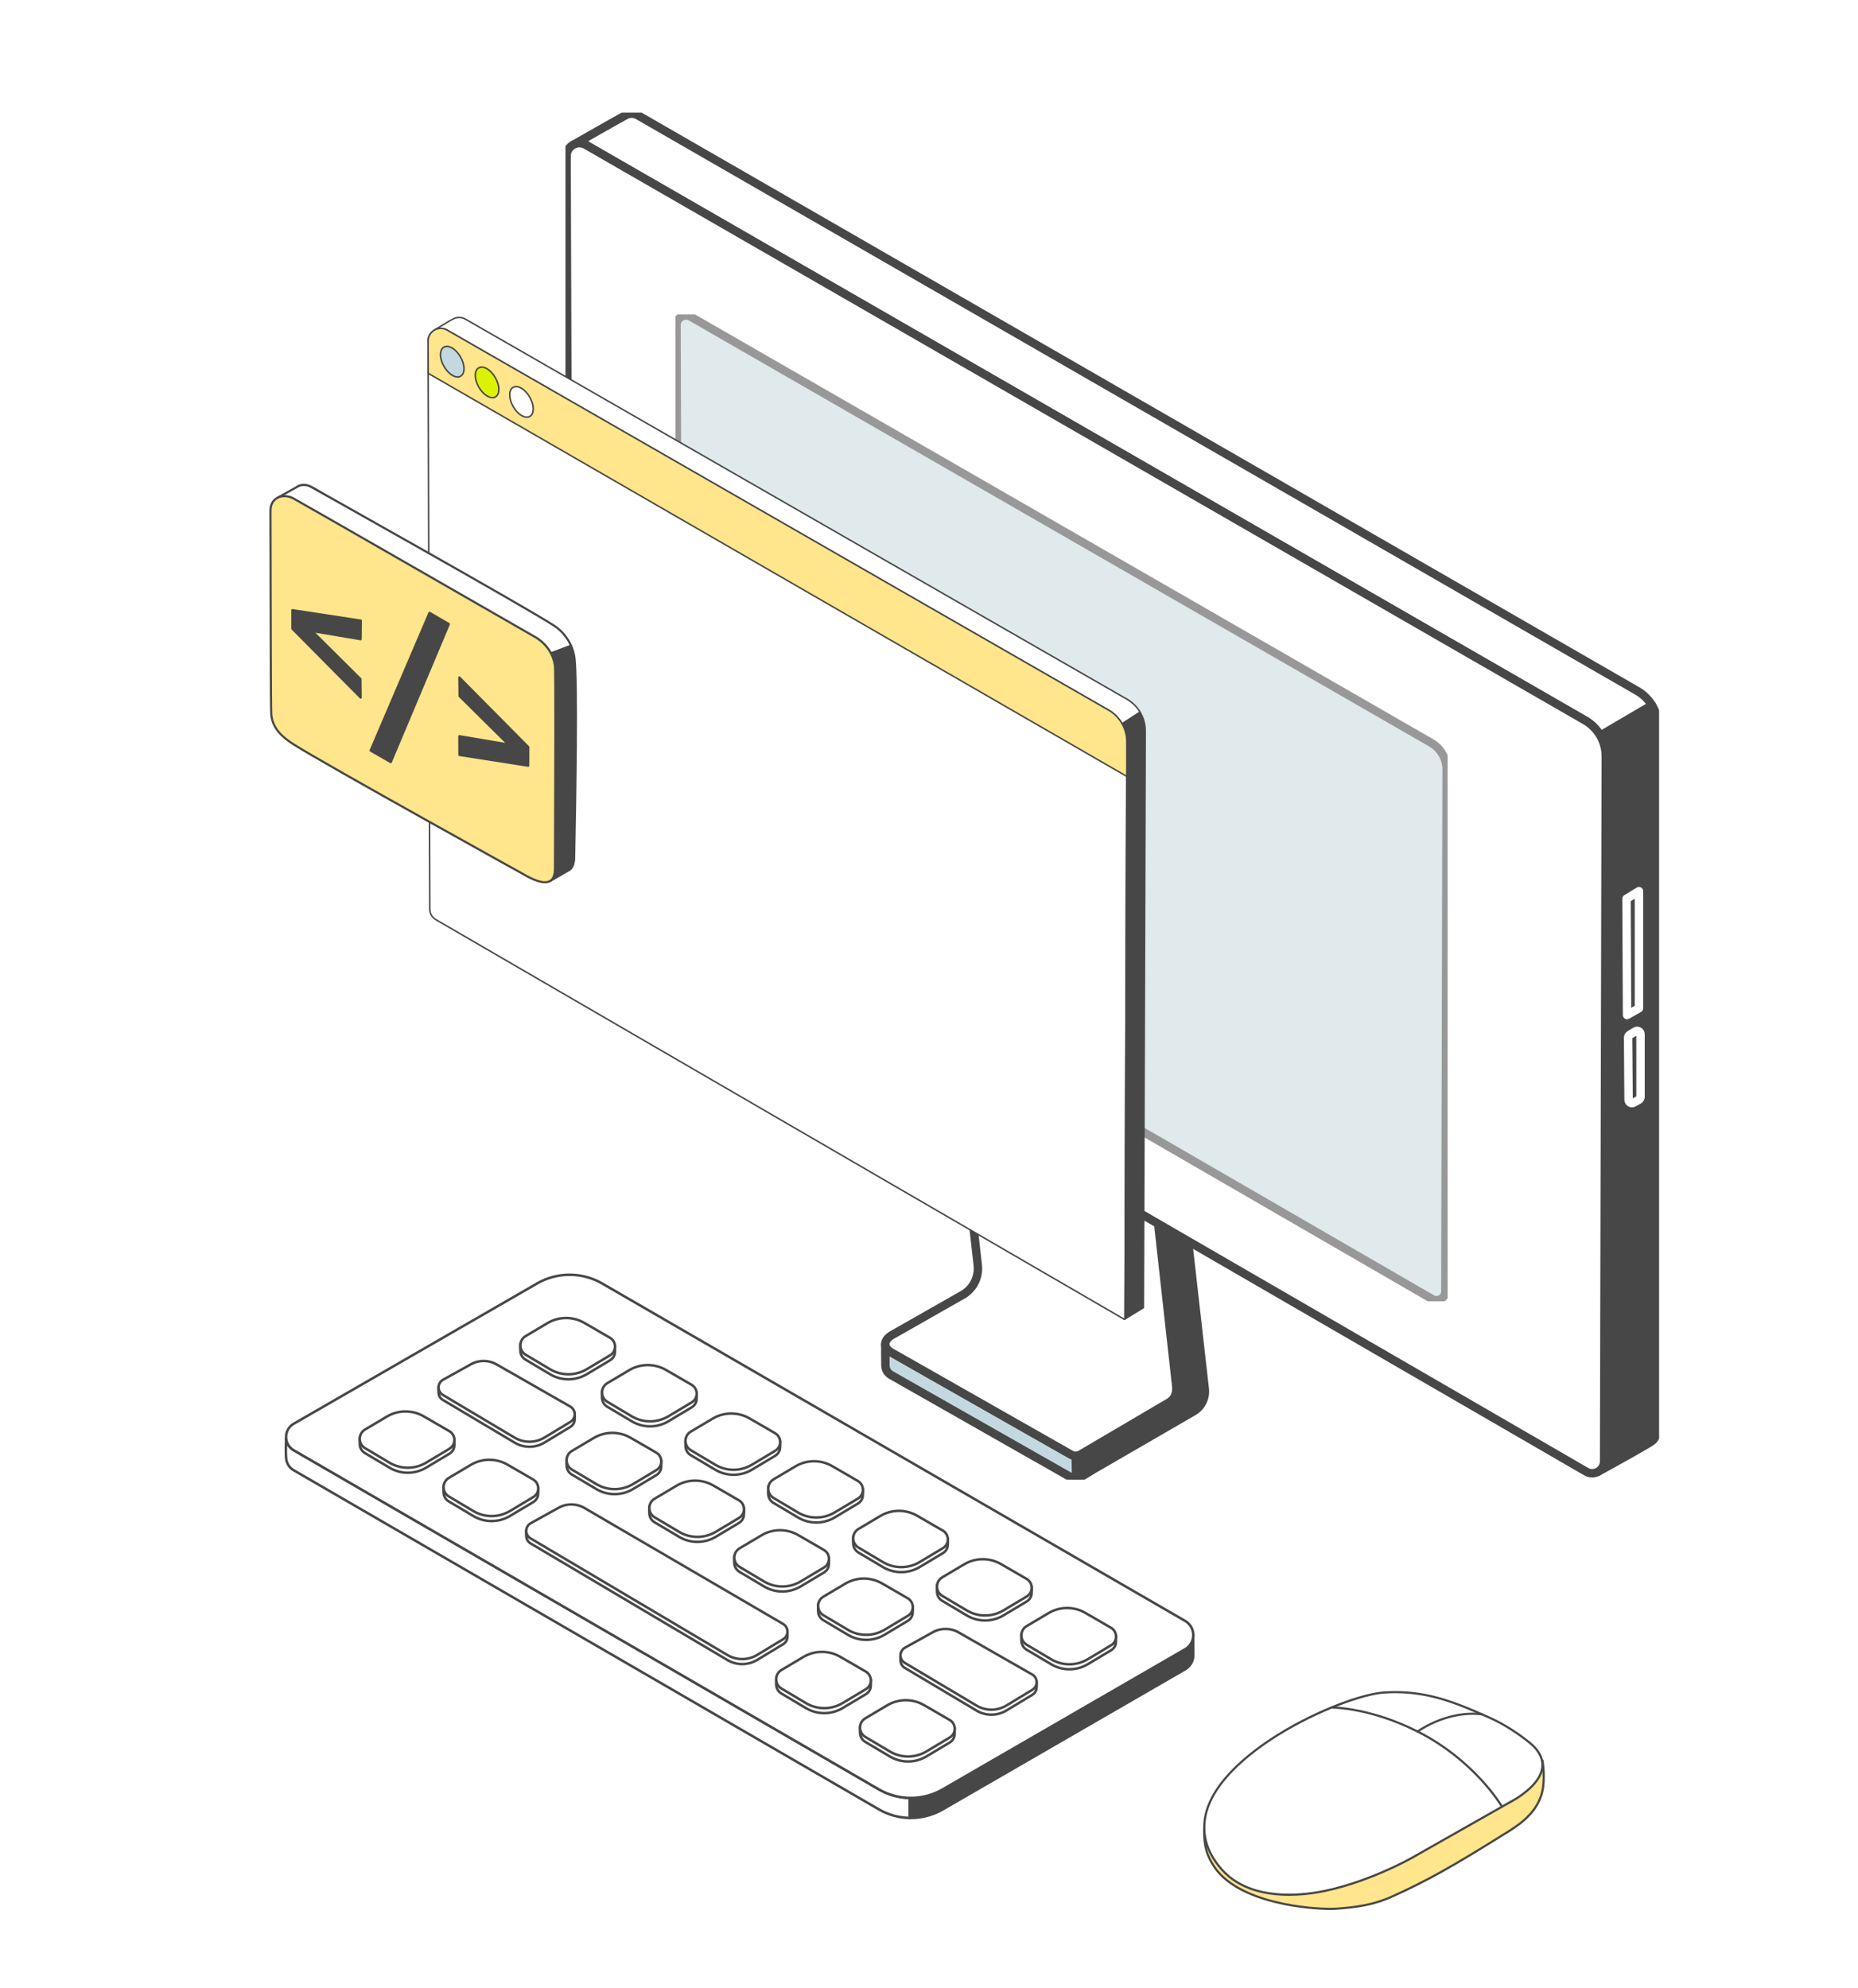 <svg width="200" height="214" viewBox="0 0 200 214" fill="none" xmlns="http://www.w3.org/2000/svg">
<rect width="200" height="214" fill="white"/>
<g clip-path="url(#clip0_1666_40475)">
<path d="M126.27 119.358L123.473 120.98L126.599 149.384C126.634 149.707 126.575 150.033 126.427 150.322C126.28 150.611 126.051 150.851 125.769 151.012L115.79 156.71V159.156C115.823 159.158 116.081 159.164 116.448 158.935C116.98 158.602 117.717 158.161 117.75 158.14C117.751 158.139 117.753 158.139 117.753 158.139L128.462 151.938C128.88 151.696 129.218 151.338 129.435 150.907C129.652 150.476 129.739 149.991 129.684 149.511L126.27 119.358Z" fill="#474747" stroke="#474747" stroke-width="0.907" stroke-miterlimit="10" stroke-linecap="round" stroke-linejoin="round"/>
<path d="M123.473 120.98L102.145 108.756L102.143 108.734L104.942 107.135L126.27 119.358L123.473 120.98Z" fill="white" stroke="#474747" stroke-width="0.907" stroke-miterlimit="10" stroke-linecap="round" stroke-linejoin="round"/>
<path d="M115.842 159.155C115.642 159.165 115.444 159.118 115.27 159.02L96.005 148.065C95.495 147.797 95.323 147.408 95.307 146.998C95.295 146.691 95.295 144.715 95.295 144.715L95.297 144.713C95.309 145.059 95.564 145.387 96.005 145.619L115.27 156.574C115.429 156.663 115.608 156.71 115.79 156.71L115.842 159.155Z" fill="#C3D9DF" stroke="#474747" stroke-width="0.907" stroke-miterlimit="10" stroke-linecap="round" stroke-linejoin="round"/>
<path d="M123.473 120.98L102.145 108.756L105.25 136.186C105.321 136.819 105.206 137.46 104.917 138.029C104.628 138.597 104.178 139.068 103.624 139.384L96.15 143.637C94.978 144.248 95.09 145.137 96.005 145.618L115.27 156.573C115.429 156.663 115.608 156.71 115.79 156.71C115.972 156.709 116.151 156.661 116.308 156.57L125.841 150.966C126.475 150.595 126.698 149.905 126.609 149.177L123.473 120.98Z" fill="white" stroke="#474747" stroke-width="0.907" stroke-miterlimit="10" stroke-linecap="round" stroke-linejoin="round"/>
<path d="M177.819 75.914C178.248 76.616 178.475 77.424 178.473 78.248L178.291 154.137C178.29 154.525 178.125 154.855 177.873 155.083C177.513 155.409 172.789 158 172.053 158.403C172.414 158.184 172.669 157.791 172.669 157.31L172.851 81.421C172.853 80.635 172.648 79.864 172.256 79.184L177.819 75.914Z" fill="#474747" stroke="#474747" stroke-width="0.907" stroke-miterlimit="10" stroke-linecap="round" stroke-linejoin="round"/>
<path d="M172.256 79.184C171.864 78.504 171.299 77.939 170.619 77.548L63.064 15.598C62.653 15.362 62.197 15.362 61.817 15.529C61.817 15.529 66.924 12.618 67.362 12.393C67.756 12.191 68.246 12.173 68.685 12.426L176.241 74.376C176.887 74.748 177.43 75.277 177.819 75.914L172.256 79.184Z" fill="white" stroke="#474747" stroke-width="0.907" stroke-miterlimit="10" stroke-linecap="round" stroke-linejoin="round"/>
<path d="M172.67 157.309C172.667 158.297 171.597 158.912 170.743 158.417L63.759 96.466C62.997 96.027 62.364 95.395 61.923 94.634C61.481 93.873 61.248 93.01 61.244 92.13L60.985 16.805C60.981 15.735 62.138 15.064 63.064 15.598L170.619 77.547C171.299 77.939 171.864 78.504 172.256 79.184C172.648 79.864 172.853 80.635 172.851 81.42L172.67 157.309Z" fill="white" stroke="#474747" stroke-width="0.907" stroke-miterlimit="10" stroke-linecap="round" stroke-linejoin="round"/>
<path d="M176.421 108.538L175.141 109.264L175.084 96.749L176.421 95.931V108.538ZM176.59 111.333V118.069C176.59 118.133 176.573 118.196 176.54 118.252C176.508 118.308 176.461 118.354 176.405 118.385L175.849 118.701C175.607 118.838 175.307 118.664 175.305 118.386L175.253 111.707C175.253 111.645 175.269 111.583 175.299 111.528C175.33 111.473 175.374 111.427 175.428 111.394L176.036 111.022C176.278 110.874 176.59 111.049 176.59 111.333Z" fill="#474747" stroke="white" stroke-width="0.907" stroke-miterlimit="10" stroke-linecap="round" stroke-linejoin="round"/>
</g>
<g clip-path="url(#clip1_1666_40475)">
<path d="M97.931 195.696C96.762 195.677 95.617 195.36 94.605 194.774L31.615 158.267C31.146 157.995 30.879 157.549 30.811 157.079C30.734 156.544 30.782 155.186 30.798 154.798C30.831 155.314 31.104 155.815 31.615 156.112L94.605 192.619C95.617 193.205 96.762 193.522 97.931 193.541L97.931 195.696Z" fill="white"/>
<path d="M97.931 195.83H97.929C96.737 195.811 95.569 195.487 94.537 194.89L31.547 158.383C31.314 158.249 31.115 158.064 30.964 157.841C30.813 157.618 30.715 157.364 30.678 157.098C30.596 156.529 30.651 155.078 30.663 154.793C30.665 154.758 30.679 154.726 30.704 154.702C30.729 154.678 30.762 154.664 30.796 154.664C30.872 154.664 30.928 154.718 30.932 154.79C30.966 155.299 31.239 155.738 31.683 155.995L94.673 192.502C95.665 193.076 96.787 193.387 97.934 193.406C97.969 193.406 98.003 193.421 98.028 193.446C98.052 193.471 98.067 193.505 98.067 193.54L98.066 195.696C98.066 195.713 98.063 195.731 98.056 195.747C98.049 195.764 98.039 195.779 98.027 195.791C98.014 195.804 97.999 195.813 97.983 195.82C97.966 195.827 97.949 195.83 97.931 195.83ZM30.908 155.603C30.898 156.12 30.899 156.741 30.945 157.06C30.977 157.286 31.06 157.501 31.188 157.69C31.316 157.879 31.485 158.037 31.683 158.15L94.673 194.657C95.625 195.208 96.697 195.517 97.796 195.557L97.797 193.672C96.65 193.631 95.531 193.309 94.538 192.735L31.547 156.228C31.277 156.071 31.06 155.857 30.908 155.603Z" fill="#474747"/>
<path d="M97.932 193.541C99.172 193.561 100.394 193.243 101.467 192.623L127.564 177.54C128.102 177.227 128.395 176.703 128.439 176.16C128.442 176.687 128.446 177.731 128.446 178.166C128.446 178.76 128.152 179.354 127.564 179.695L101.467 194.778C100.394 195.399 99.171 195.716 97.931 195.696L97.932 193.541Z" fill="#474747"/>
<path d="M98.04 195.831C98.003 195.831 97.966 195.831 97.929 195.831C97.894 195.83 97.86 195.816 97.835 195.79C97.81 195.765 97.796 195.731 97.796 195.696L97.797 193.541C97.797 193.523 97.8 193.505 97.807 193.488C97.814 193.472 97.824 193.457 97.837 193.444C97.85 193.432 97.865 193.422 97.882 193.415C97.898 193.409 97.916 193.406 97.934 193.406C99.149 193.425 100.347 193.114 101.399 192.506L127.496 177.423C127.966 177.15 128.261 176.686 128.305 176.149C128.307 176.115 128.323 176.084 128.348 176.061C128.373 176.038 128.405 176.025 128.439 176.025H128.444C128.479 176.027 128.512 176.041 128.536 176.066C128.56 176.091 128.574 176.125 128.574 176.159C128.577 176.686 128.581 177.731 128.581 178.166C128.581 178.852 128.226 179.467 127.631 179.811L101.535 194.894C100.473 195.508 99.267 195.831 98.04 195.831L98.04 195.831ZM98.067 193.676L98.066 195.562C99.237 195.558 100.386 195.247 101.399 194.661L127.496 179.578C128.006 179.283 128.311 178.755 128.311 178.166C128.311 177.91 128.309 177.445 128.308 176.998C128.146 177.265 127.916 177.491 127.631 177.656L101.534 192.739C100.48 193.348 99.285 193.671 98.067 193.676V193.676Z" fill="#474747"/>
<path d="M128.439 176.16C128.438 175.997 128.438 175.884 128.438 175.853C128.449 175.955 128.449 176.058 128.439 176.16Z" fill="white"/>
<path d="M128.439 176.295H128.434C128.399 176.293 128.366 176.279 128.342 176.254C128.318 176.229 128.304 176.196 128.304 176.161C128.303 175.998 128.303 175.884 128.303 175.853C128.303 175.818 128.316 175.785 128.34 175.76C128.364 175.735 128.396 175.72 128.431 175.718C128.465 175.716 128.499 175.728 128.526 175.75C128.552 175.773 128.569 175.805 128.572 175.839C128.583 175.947 128.584 176.06 128.573 176.172C128.57 176.206 128.555 176.237 128.53 176.26C128.505 176.282 128.473 176.295 128.439 176.295Z" fill="#474747"/>
<path d="M94.606 192.618L31.616 156.111C30.518 155.475 30.52 153.893 31.619 153.26L57.824 138.155C58.887 137.542 60.093 137.22 61.321 137.221C62.549 137.222 63.754 137.546 64.816 138.161L127.564 174.483C128.74 175.163 128.74 176.859 127.563 177.539L101.466 192.623C100.424 193.225 99.24 193.542 98.036 193.542C96.831 193.541 95.648 193.222 94.606 192.619V192.618Z" fill="white"/>
<path d="M98.04 193.674C96.81 193.675 95.602 193.351 94.538 192.735L31.548 156.228C30.991 155.905 30.658 155.328 30.659 154.685C30.66 154.041 30.993 153.465 31.551 153.143L57.757 138.038C59.956 136.77 62.687 136.773 64.884 138.044L127.632 174.366C128.226 174.71 128.581 175.325 128.581 176.011C128.58 176.697 128.225 177.312 127.631 177.656L101.534 192.739C100.472 193.352 99.266 193.675 98.04 193.674V193.674ZM61.315 137.358C60.113 137.357 58.933 137.672 57.892 138.271L31.686 153.377C31.212 153.65 30.929 154.139 30.929 154.685C30.928 155.231 31.21 155.721 31.683 155.995L94.674 192.502C96.747 193.704 99.324 193.705 101.399 192.506L127.496 177.423C128.006 177.128 128.311 176.6 128.311 176.011C128.311 175.422 128.007 174.895 127.496 174.599L64.748 138.277C63.705 137.674 62.52 137.357 61.315 137.358Z" fill="#474747"/>
<path d="M105.115 184.137L97.395 179.541C97.272 179.468 97.168 179.369 97.089 179.25C97.01 179.131 96.96 178.996 96.942 178.855C96.894 178.492 96.942 178.065 96.942 178.065L100.426 176.233C100.847 176 101.32 175.879 101.801 175.882C102.281 175.885 102.753 176.012 103.17 176.251L111.568 180.901C111.568 180.901 111.619 181.369 111.579 181.727C111.563 181.873 111.514 182.014 111.434 182.137C111.355 182.261 111.248 182.364 111.122 182.44L108.338 184.125C107.853 184.419 107.296 184.575 106.728 184.577C106.16 184.579 105.602 184.427 105.114 184.137H105.115Z" fill="white"/>
<path d="M106.717 184.713C106.128 184.713 105.551 184.554 105.045 184.253L97.326 179.656C97.186 179.574 97.066 179.46 96.976 179.324C96.887 179.188 96.829 179.034 96.808 178.872C96.758 178.497 96.806 178.068 96.808 178.05C96.81 178.028 96.818 178.007 96.831 177.989C96.843 177.971 96.86 177.956 96.879 177.946L100.364 176.114C101.251 175.622 102.354 175.629 103.238 176.134L111.633 180.784C111.672 180.805 111.697 180.843 111.702 180.887C111.704 180.907 111.754 181.373 111.713 181.742C111.695 181.909 111.638 182.069 111.548 182.21C111.458 182.351 111.336 182.469 111.192 182.555L108.408 184.24C107.898 184.55 107.313 184.713 106.717 184.714V184.713ZM97.07 178.15C97.059 178.283 97.041 178.58 97.075 178.837C97.091 178.958 97.135 179.074 97.202 179.176C97.269 179.278 97.359 179.363 97.464 179.425L105.184 184.021C105.65 184.3 106.184 184.446 106.728 184.444C107.271 184.442 107.804 184.292 108.268 184.01L111.052 182.325C111.16 182.26 111.252 182.171 111.32 182.065C111.388 181.959 111.431 181.838 111.445 181.713C111.474 181.452 111.452 181.125 111.44 180.985L103.105 176.369C102.301 175.909 101.301 175.903 100.492 176.352L97.07 178.151L97.07 178.15Z" fill="#474747"/>
<path d="M105.115 183.598L97.395 179.002C96.769 178.629 96.782 177.718 97.42 177.364L100.427 175.695C100.847 175.462 101.32 175.341 101.801 175.344C102.282 175.347 102.753 175.474 103.171 175.712L111.102 180.248C111.737 180.611 111.748 181.522 111.122 181.901L108.338 183.586C107.853 183.88 107.296 184.037 106.728 184.039C106.16 184.041 105.602 183.888 105.115 183.598L105.115 183.598Z" fill="white"/>
<path d="M106.717 184.175C106.128 184.175 105.551 184.015 105.046 183.714L97.326 179.118C97.162 179.021 97.027 178.883 96.934 178.717C96.841 178.551 96.795 178.364 96.799 178.174C96.8 177.984 96.853 177.798 96.951 177.635C97.048 177.472 97.188 177.337 97.355 177.246L100.361 175.577C101.251 175.083 102.354 175.09 103.237 175.596L111.168 180.131C111.508 180.326 111.715 180.676 111.719 181.067C111.724 181.458 111.527 181.813 111.192 182.016L108.408 183.701C107.898 184.011 107.313 184.174 106.717 184.175H106.717ZM101.783 175.48C101.331 175.48 100.887 175.594 100.492 175.813L97.486 177.481C97.361 177.55 97.256 177.651 97.183 177.773C97.109 177.895 97.07 178.035 97.069 178.178C97.066 178.32 97.101 178.461 97.17 178.586C97.24 178.71 97.341 178.814 97.465 178.886L105.184 183.482C105.65 183.761 106.184 183.907 106.728 183.905C107.271 183.903 107.804 183.753 108.269 183.471L111.052 181.786C111.305 181.633 111.454 181.365 111.45 181.07C111.446 180.775 111.291 180.511 111.035 180.365L103.104 175.829C102.701 175.6 102.246 175.48 101.783 175.48H101.783Z" fill="#474747"/>
<path d="M55.392 155.294L47.672 150.698C47.549 150.626 47.444 150.527 47.366 150.408C47.287 150.289 47.237 150.154 47.219 150.012C47.171 149.649 47.219 149.223 47.219 149.223L50.703 147.391C51.124 147.158 51.597 147.037 52.078 147.04C52.558 147.043 53.03 147.17 53.447 147.409L61.845 152.059C61.845 152.059 61.896 152.526 61.856 152.885C61.84 153.031 61.791 153.171 61.711 153.295C61.632 153.418 61.525 153.522 61.399 153.597L58.615 155.283C58.13 155.577 57.573 155.733 57.005 155.735C56.437 155.737 55.879 155.585 55.392 155.294Z" fill="white"/>
<path d="M56.994 155.871C56.416 155.871 55.839 155.717 55.323 155.41L47.603 150.814C47.463 150.731 47.343 150.617 47.254 150.481C47.164 150.346 47.106 150.191 47.085 150.03C47.035 149.655 47.083 149.226 47.085 149.207C47.087 149.186 47.095 149.165 47.107 149.147C47.12 149.128 47.136 149.114 47.156 149.103L50.641 147.272C51.528 146.779 52.63 146.786 53.514 147.292L61.91 151.941C61.949 151.962 61.974 152.001 61.979 152.044C61.981 152.064 62.031 152.531 61.99 152.9C61.972 153.066 61.915 153.226 61.825 153.367C61.735 153.508 61.613 153.626 61.469 153.712L58.685 155.398C58.175 155.707 57.59 155.871 56.993 155.871L56.994 155.871ZM55.461 155.178C55.927 155.457 56.461 155.603 57.005 155.601C57.548 155.599 58.081 155.449 58.545 155.167L61.329 153.482C61.438 153.417 61.529 153.328 61.597 153.222C61.666 153.116 61.708 152.995 61.722 152.87C61.751 152.609 61.729 152.282 61.717 152.142L53.382 147.526C52.578 147.066 51.578 147.06 50.769 147.509L47.347 149.308C47.336 149.44 47.319 149.737 47.353 149.994C47.368 150.115 47.412 150.231 47.479 150.333C47.547 150.435 47.636 150.52 47.742 150.582L55.461 155.178Z" fill="#474747"/>
<path d="M55.392 154.755L47.672 150.159C47.046 149.786 47.059 148.875 47.697 148.521L50.704 146.852C51.124 146.618 51.597 146.497 52.078 146.501C52.559 146.504 53.03 146.631 53.447 146.869L61.379 151.405C62.014 151.768 62.025 152.679 61.399 153.058L58.615 154.743C58.13 155.037 57.573 155.193 57.005 155.195C56.437 155.198 55.88 155.045 55.392 154.755L55.392 154.755Z" fill="white"/>
<path d="M56.993 155.332C56.416 155.332 55.839 155.178 55.322 154.871L47.603 150.275C47.267 150.075 47.07 149.722 47.076 149.331C47.081 148.94 47.289 148.593 47.632 148.403L50.638 146.734C51.529 146.24 52.631 146.247 53.514 146.753L61.445 151.288C61.785 151.483 61.992 151.833 61.996 152.224C62.001 152.616 61.804 152.971 61.469 153.174L58.685 154.859C58.175 155.168 57.59 155.332 56.993 155.332ZM55.461 154.64C55.927 154.918 56.461 155.064 57.005 155.062C57.548 155.06 58.081 154.91 58.545 154.628L61.329 152.943C61.453 152.869 61.554 152.764 61.624 152.639C61.694 152.513 61.729 152.371 61.727 152.228C61.726 152.084 61.687 151.943 61.614 151.819C61.541 151.695 61.437 151.593 61.311 151.522L53.38 146.986C52.578 146.528 51.577 146.521 50.769 146.97L47.763 148.639C47.506 148.781 47.35 149.042 47.346 149.335C47.341 149.628 47.489 149.893 47.742 150.044L55.461 154.64Z" fill="#474747"/>
<path d="M65.665 146.43L63.163 147.927C62.566 148.284 61.884 148.473 61.188 148.474C60.492 148.475 59.81 148.288 59.212 147.932L56.58 146.367C56.226 146.157 56.037 145.806 56.013 145.445C55.986 145.032 56.037 144.583 56.037 144.583L58.939 142.965C59.537 142.61 60.219 142.42 60.914 142.417C61.61 142.413 62.294 142.594 62.895 142.942L65.651 144.538C65.893 144.678 66.199 144.844 66.199 144.844C66.199 144.844 66.218 145.544 66.168 145.751C66.134 145.892 66.072 146.025 65.985 146.141C65.899 146.258 65.79 146.356 65.665 146.43Z" fill="white"/>
<path d="M61.183 148.61C60.465 148.61 59.76 148.416 59.143 148.048L56.511 146.483C56.138 146.261 55.907 145.886 55.879 145.454C55.851 145.034 55.9 144.587 55.903 144.568C55.907 144.525 55.933 144.486 55.971 144.465L58.874 142.847C60.129 142.102 61.697 142.093 62.963 142.826L65.719 144.421C65.96 144.561 66.263 144.725 66.264 144.725C66.306 144.748 66.333 144.792 66.334 144.84C66.336 144.914 66.352 145.564 66.299 145.783C66.261 145.941 66.191 146.09 66.094 146.221C65.997 146.353 65.874 146.463 65.734 146.546L63.232 148.043C62.613 148.414 61.905 148.609 61.183 148.61H61.183ZM56.164 144.666C56.151 144.805 56.128 145.133 56.148 145.436C56.171 145.779 56.354 146.076 56.65 146.252L59.281 147.817C59.858 148.16 60.517 148.341 61.188 148.34C61.859 148.339 62.518 148.157 63.093 147.812L65.595 146.315C65.705 146.25 65.8 146.164 65.876 146.062C65.952 145.959 66.007 145.843 66.037 145.719C66.07 145.581 66.07 145.153 66.066 144.925C65.904 144.836 65.743 144.746 65.583 144.654L62.827 143.059C62.246 142.723 61.586 142.548 60.915 142.552C60.244 142.556 59.585 142.738 59.008 143.081L56.164 144.666Z" fill="#474747"/>
<path d="M65.665 145.891L63.163 147.388C62.566 147.745 61.884 147.934 61.188 147.935C60.493 147.936 59.81 147.749 59.212 147.393L56.581 145.828C55.821 145.376 55.821 144.277 56.581 143.826L58.94 142.425C59.537 142.071 60.219 141.881 60.914 141.878C61.61 141.874 62.294 142.055 62.895 142.403L65.651 143.999C66.376 144.418 66.383 145.461 65.665 145.891Z" fill="white"/>
<path d="M61.183 148.07C60.465 148.07 59.76 147.876 59.143 147.509L56.511 145.944C56.317 145.829 56.156 145.666 56.044 145.47C55.933 145.274 55.875 145.052 55.876 144.827C55.875 144.601 55.933 144.38 56.045 144.184C56.157 143.988 56.318 143.824 56.512 143.71L58.871 142.31C59.489 141.943 60.194 141.747 60.914 141.743C61.633 141.739 62.34 141.927 62.963 142.287L65.719 143.882C65.905 143.989 66.061 144.143 66.168 144.329C66.277 144.514 66.334 144.725 66.334 144.94C66.337 145.155 66.283 145.366 66.177 145.554C66.072 145.741 65.919 145.897 65.734 146.007L63.232 147.503C62.613 147.874 61.905 148.07 61.183 148.07H61.183ZM60.936 142.012C60.258 142.012 59.592 142.195 59.008 142.541L56.65 143.942C56.334 144.129 56.146 144.46 56.146 144.827C56.146 145.194 56.334 145.525 56.65 145.712L59.281 147.277C59.858 147.621 60.517 147.802 61.188 147.801C61.859 147.8 62.518 147.617 63.094 147.272L65.596 145.775C65.74 145.69 65.86 145.568 65.942 145.421C66.024 145.275 66.067 145.11 66.065 144.942C66.064 144.774 66.019 144.609 65.935 144.464C65.851 144.319 65.729 144.199 65.584 144.115L62.828 142.52C62.253 142.187 61.6 142.012 60.936 142.012H60.936Z" fill="#474747"/>
<path d="M74.456 151.495L71.954 152.992C71.358 153.349 70.675 153.538 69.98 153.539C69.284 153.54 68.601 153.353 68.004 152.998L65.372 151.433C65.018 151.222 64.829 150.871 64.805 150.511C64.777 150.097 64.828 149.648 64.828 149.648L67.731 148.03C68.329 147.675 69.01 147.486 69.706 147.482C70.401 147.478 71.085 147.66 71.687 148.008L74.442 149.603C74.685 149.743 74.991 149.909 74.991 149.909C74.991 149.909 75.01 150.609 74.959 150.816C74.925 150.957 74.863 151.09 74.777 151.207C74.69 151.324 74.581 151.422 74.456 151.495Z" fill="white"/>
<path d="M69.975 153.675C69.257 153.674 68.552 153.48 67.935 153.113L65.303 151.548C64.93 151.326 64.699 150.951 64.671 150.519C64.643 150.099 64.692 149.651 64.695 149.633C64.7 149.59 64.725 149.551 64.763 149.53L67.666 147.912C68.92 147.167 70.489 147.158 71.755 147.891L74.511 149.486C74.751 149.626 75.055 149.79 75.055 149.79C75.098 149.813 75.125 149.857 75.126 149.905C75.128 149.979 75.144 150.629 75.091 150.848C75.013 151.168 74.812 151.439 74.526 151.611L72.024 153.108C71.405 153.478 70.697 153.674 69.975 153.675H69.975ZM64.956 149.731C64.943 149.87 64.919 150.198 64.94 150.501C64.963 150.844 65.145 151.141 65.441 151.317L68.073 152.882C68.649 153.225 69.308 153.406 69.98 153.405C70.651 153.404 71.31 153.222 71.885 152.877L74.387 151.38C74.497 151.315 74.592 151.229 74.668 151.127C74.744 151.024 74.799 150.908 74.829 150.784C74.862 150.647 74.862 150.218 74.858 149.99C74.696 149.901 74.535 149.811 74.375 149.719L71.619 148.124C71.038 147.788 70.378 147.613 69.707 147.617C69.035 147.621 68.377 147.803 67.8 148.145L64.956 149.731Z" fill="#474747"/>
<path d="M74.456 150.956L71.954 152.453C71.358 152.81 70.675 152.999 69.98 153C69.284 153.001 68.601 152.814 68.004 152.459L65.372 150.894C64.612 150.442 64.612 149.343 65.373 148.891L67.731 147.491C68.329 147.136 69.01 146.947 69.706 146.943C70.401 146.939 71.085 147.121 71.687 147.469L74.442 149.064C75.168 149.484 75.175 150.526 74.456 150.956Z" fill="white"/>
<path d="M69.975 153.136C69.257 153.136 68.552 152.942 67.935 152.575L65.303 151.01C65.109 150.895 64.948 150.732 64.836 150.536C64.725 150.34 64.666 150.118 64.668 149.893C64.667 149.667 64.725 149.445 64.837 149.249C64.948 149.054 65.109 148.89 65.304 148.776L67.662 147.376C68.281 147.009 68.986 146.813 69.705 146.809C70.425 146.805 71.132 146.993 71.754 147.353L74.51 148.948C74.697 149.055 74.852 149.209 74.96 149.394C75.068 149.58 75.125 149.791 75.126 150.006C75.129 150.221 75.074 150.432 74.969 150.62C74.864 150.807 74.711 150.963 74.526 151.073L72.024 152.569C71.405 152.94 70.697 153.136 69.975 153.136ZM69.728 147.078C69.049 147.078 68.383 147.261 67.8 147.607L65.442 149.008C65.288 149.098 65.16 149.228 65.071 149.383C64.983 149.538 64.937 149.714 64.938 149.893C64.937 150.071 64.983 150.247 65.071 150.403C65.159 150.558 65.287 150.688 65.441 150.778L68.073 152.343C68.649 152.687 69.308 152.868 69.98 152.867C70.651 152.866 71.31 152.683 71.885 152.338L74.387 150.842C74.532 150.756 74.651 150.634 74.734 150.488C74.816 150.341 74.858 150.176 74.856 150.008C74.856 149.84 74.811 149.675 74.727 149.53C74.642 149.385 74.521 149.265 74.375 149.181L71.619 147.586C71.045 147.253 70.392 147.078 69.728 147.079L69.728 147.078Z" fill="#474747"/>
<path d="M83.443 156.709L80.941 158.206C80.345 158.563 79.662 158.752 78.967 158.753C78.271 158.754 77.588 158.567 76.991 158.211L74.359 156.646C74.005 156.436 73.816 156.085 73.792 155.724C73.765 155.311 73.815 154.862 73.815 154.862L76.718 153.244C77.316 152.889 77.998 152.7 78.693 152.696C79.388 152.692 80.072 152.874 80.674 153.222L83.43 154.817C83.672 154.957 83.978 155.123 83.978 155.123C83.978 155.123 83.997 155.823 83.947 156.03C83.912 156.171 83.85 156.304 83.764 156.421C83.677 156.537 83.569 156.636 83.443 156.709V156.709Z" fill="white"/>
<path d="M78.962 158.888C78.243 158.888 77.539 158.694 76.922 158.327L74.29 156.762C73.917 156.54 73.686 156.165 73.657 155.733C73.63 155.313 73.679 154.865 73.681 154.847C73.686 154.803 73.712 154.765 73.75 154.744L76.653 153.126C77.908 152.381 79.475 152.372 80.742 153.105L83.498 154.7C83.738 154.839 84.042 155.004 84.043 155.004C84.085 155.027 84.112 155.071 84.113 155.119C84.115 155.192 84.131 155.843 84.078 156.062C84 156.382 83.799 156.653 83.513 156.825L81.011 158.322C80.392 158.692 79.684 158.888 78.962 158.889L78.962 158.888ZM73.943 154.945C73.93 155.084 73.906 155.412 73.927 155.715C73.95 156.057 74.132 156.355 74.428 156.53L77.06 158.095C77.636 158.439 78.295 158.62 78.967 158.619C79.638 158.618 80.297 158.435 80.872 158.09L83.374 156.594C83.484 156.529 83.579 156.443 83.655 156.34C83.731 156.238 83.785 156.122 83.816 155.998C83.849 155.86 83.849 155.432 83.845 155.203C83.683 155.115 83.522 155.025 83.362 154.933L80.606 153.338C80.025 153.002 79.365 152.827 78.694 152.831C78.022 152.835 77.364 153.017 76.787 153.359L73.943 154.945V154.945Z" fill="#474747"/>
<path d="M83.443 156.171L80.942 157.668C80.345 158.025 79.662 158.214 78.967 158.215C78.271 158.216 77.588 158.028 76.991 157.673L74.359 156.108C73.599 155.656 73.6 154.557 74.36 154.106L76.718 152.705C77.316 152.35 77.998 152.161 78.693 152.157C79.388 152.153 80.072 152.335 80.674 152.683L83.43 154.278C84.155 154.698 84.162 155.741 83.443 156.171Z" fill="white"/>
<path d="M78.962 158.35C78.243 158.35 77.538 158.156 76.922 157.789L74.29 156.224C74.096 156.109 73.934 155.946 73.823 155.75C73.712 155.554 73.653 155.332 73.655 155.107C73.654 154.881 73.712 154.659 73.823 154.463C73.935 154.267 74.096 154.104 74.291 153.99L76.649 152.589C77.268 152.223 77.973 152.027 78.692 152.023C79.412 152.019 80.119 152.207 80.742 152.567L83.497 154.162C83.879 154.383 84.11 154.779 84.113 155.22C84.116 155.661 83.892 156.06 83.513 156.286L81.011 157.783C80.392 158.154 79.684 158.35 78.962 158.35L78.962 158.35ZM78.715 152.292C78.036 152.292 77.37 152.474 76.787 152.821L74.429 154.221C74.275 154.312 74.147 154.441 74.058 154.597C73.97 154.752 73.924 154.928 73.924 155.106C73.924 155.285 73.97 155.461 74.058 155.616C74.147 155.772 74.274 155.901 74.428 155.992L77.06 157.557C77.636 157.9 78.295 158.081 78.967 158.081C79.638 158.08 80.297 157.897 80.872 157.552L83.374 156.055C83.519 155.97 83.638 155.848 83.721 155.701C83.803 155.555 83.845 155.389 83.843 155.222C83.843 155.054 83.798 154.889 83.714 154.744C83.629 154.599 83.508 154.478 83.362 154.395L80.606 152.8C80.032 152.467 79.379 152.292 78.715 152.292L78.715 152.292Z" fill="#474747"/>
<path d="M92.351 161.849L89.849 163.346C89.252 163.703 88.57 163.892 87.874 163.893C87.178 163.894 86.496 163.707 85.898 163.352L83.266 161.787C82.912 161.576 82.723 161.225 82.699 160.865C82.672 160.451 82.723 160.002 82.723 160.002L85.625 158.384C86.223 158.029 86.905 157.84 87.6 157.836C88.296 157.832 88.979 158.014 89.581 158.362L92.337 159.957C92.579 160.097 92.885 160.263 92.885 160.263C92.885 160.263 92.904 160.963 92.854 161.17C92.82 161.311 92.758 161.444 92.671 161.561C92.585 161.678 92.476 161.776 92.351 161.849Z" fill="white"/>
<path d="M87.869 164.029C87.15 164.028 86.446 163.834 85.829 163.467L83.197 161.902C82.824 161.68 82.593 161.305 82.565 160.873C82.537 160.453 82.586 160.006 82.588 159.987C82.594 159.944 82.619 159.905 82.657 159.884L85.56 158.266C86.815 157.521 88.383 157.512 89.649 158.245L92.405 159.84C92.645 159.98 92.949 160.144 92.95 160.144C92.992 160.167 93.019 160.211 93.02 160.259C93.022 160.332 93.038 160.983 92.985 161.202C92.907 161.522 92.707 161.793 92.42 161.965L89.918 163.462C89.299 163.833 88.591 164.028 87.869 164.029H87.869ZM82.85 160.085C82.837 160.224 82.814 160.552 82.834 160.855C82.857 161.197 83.04 161.495 83.335 161.671L85.967 163.236C86.543 163.579 87.202 163.76 87.874 163.759C88.545 163.758 89.204 163.576 89.779 163.231L92.281 161.734C92.391 161.669 92.486 161.583 92.562 161.481C92.638 161.378 92.692 161.262 92.722 161.138C92.756 161 92.756 160.572 92.752 160.344C92.59 160.255 92.429 160.165 92.269 160.073L89.513 158.478C88.932 158.142 88.272 157.967 87.601 157.971C86.93 157.975 86.271 158.157 85.694 158.5L82.85 160.085V160.085Z" fill="#474747"/>
<path d="M92.35 161.31L89.849 162.807C89.252 163.164 88.57 163.353 87.874 163.354C87.178 163.355 86.496 163.168 85.898 162.813L83.266 161.248C82.507 160.796 82.507 159.697 83.267 159.245L85.625 157.845C86.223 157.49 86.905 157.301 87.6 157.297C88.296 157.293 88.979 157.475 89.581 157.823L92.337 159.418C93.062 159.838 93.069 160.88 92.35 161.31Z" fill="white"/>
<path d="M87.869 163.49C87.151 163.49 86.446 163.296 85.829 162.928L83.198 161.363C83.003 161.249 82.842 161.085 82.73 160.889C82.619 160.693 82.561 160.472 82.562 160.246C82.561 160.021 82.619 159.799 82.731 159.603C82.842 159.407 83.004 159.244 83.198 159.13L85.556 157.729C86.175 157.362 86.88 157.167 87.6 157.163C88.319 157.159 89.026 157.346 89.649 157.706L92.405 159.302C92.591 159.408 92.746 159.562 92.854 159.748C92.963 159.934 93.02 160.145 93.02 160.359C93.023 160.574 92.969 160.786 92.863 160.973C92.758 161.16 92.605 161.317 92.42 161.426L89.918 162.923C89.299 163.294 88.591 163.49 87.869 163.49L87.869 163.49ZM87.622 157.432C86.944 157.432 86.278 157.614 85.694 157.96L83.336 159.361C83.02 159.548 82.832 159.879 82.832 160.246C82.832 160.613 83.02 160.944 83.336 161.131L85.967 162.696C86.543 163.04 87.203 163.221 87.874 163.22C88.545 163.219 89.204 163.036 89.779 162.691L92.281 161.195C92.426 161.109 92.546 160.987 92.628 160.841C92.71 160.694 92.752 160.529 92.751 160.361C92.75 160.193 92.706 160.028 92.621 159.883C92.537 159.738 92.415 159.618 92.269 159.534L89.514 157.939C88.939 157.606 88.287 157.431 87.622 157.432L87.622 157.432Z" fill="#474747"/>
<path d="M101.494 167.189L98.992 168.686C98.395 169.043 97.713 169.232 97.018 169.233C96.322 169.234 95.639 169.047 95.041 168.691L92.41 167.126C92.056 166.916 91.867 166.565 91.843 166.204C91.815 165.791 91.866 165.342 91.866 165.342L94.769 163.724C95.367 163.369 96.048 163.18 96.744 163.176C97.439 163.172 98.123 163.353 98.725 163.702L101.48 165.297C101.723 165.437 102.029 165.603 102.029 165.603C102.029 165.603 102.048 166.303 101.997 166.51C101.963 166.651 101.901 166.784 101.815 166.901C101.728 167.017 101.619 167.116 101.494 167.189V167.189Z" fill="white"/>
<path d="M97.013 169.369C96.294 169.369 95.589 169.175 94.972 168.807L92.341 167.242C91.968 167.02 91.737 166.645 91.708 166.214C91.68 165.793 91.73 165.346 91.732 165.327C91.737 165.284 91.763 165.246 91.801 165.224L94.703 163.606C95.958 162.861 97.526 162.852 98.793 163.585L101.548 165.18C101.789 165.32 102.093 165.484 102.093 165.485C102.136 165.507 102.163 165.551 102.164 165.599C102.166 165.673 102.182 166.323 102.129 166.542C102.051 166.863 101.85 167.134 101.564 167.305L99.062 168.802C98.443 169.173 97.735 169.369 97.013 169.369H97.013ZM91.994 165.425C91.981 165.564 91.957 165.892 91.978 166.196C92 166.538 92.183 166.835 92.479 167.011L95.111 168.576C95.687 168.919 96.346 169.1 97.017 169.099C97.689 169.098 98.347 168.916 98.923 168.571L101.425 167.074C101.535 167.009 101.63 166.923 101.706 166.821C101.782 166.719 101.836 166.602 101.866 166.479C101.9 166.341 101.9 165.912 101.896 165.684C101.734 165.596 101.573 165.506 101.413 165.414L98.657 163.818C98.076 163.483 97.416 163.307 96.745 163.311C96.073 163.315 95.415 163.497 94.838 163.84L91.994 165.425Z" fill="#474747"/>
<path d="M101.494 166.651L98.992 168.148C98.395 168.505 97.713 168.694 97.017 168.695C96.322 168.696 95.639 168.508 95.041 168.153L92.41 166.588C91.65 166.136 91.65 165.037 92.411 164.586L94.769 163.185C95.367 162.83 96.048 162.641 96.744 162.637C97.439 162.633 98.123 162.815 98.725 163.163L101.48 164.758C102.205 165.178 102.213 166.221 101.494 166.651Z" fill="white"/>
<path d="M97.013 168.83C96.294 168.83 95.589 168.636 94.972 168.269L92.341 166.704C92.146 166.589 91.985 166.426 91.874 166.23C91.762 166.034 91.704 165.812 91.705 165.587C91.704 165.361 91.763 165.139 91.874 164.943C91.986 164.747 92.147 164.584 92.342 164.47L94.7 163.069C95.318 162.703 96.024 162.507 96.743 162.503C97.462 162.499 98.17 162.687 98.792 163.047L101.548 164.642C101.93 164.863 102.16 165.259 102.164 165.7C102.167 166.141 101.942 166.54 101.563 166.766L99.062 168.263C98.443 168.634 97.734 168.83 97.013 168.83H97.013ZM96.766 162.772C96.087 162.772 95.421 162.955 94.838 163.301L92.48 164.701C92.164 164.889 91.975 165.22 91.975 165.587C91.975 165.953 92.164 166.284 92.479 166.472L95.111 168.037C95.687 168.38 96.346 168.561 97.017 168.561C97.689 168.56 98.347 168.377 98.923 168.032L101.425 166.535C101.569 166.45 101.689 166.327 101.771 166.181C101.854 166.035 101.896 165.869 101.894 165.702C101.894 165.534 101.849 165.369 101.764 165.224C101.68 165.079 101.559 164.958 101.413 164.875L98.657 163.28C98.082 162.947 97.43 162.772 96.766 162.772L96.766 162.772Z" fill="#474747"/>
<path d="M110.518 172.393L108.016 173.89C107.419 174.247 106.737 174.436 106.041 174.437C105.346 174.438 104.663 174.251 104.065 173.895L101.434 172.33C101.08 172.12 100.891 171.769 100.867 171.409C100.839 170.995 100.89 170.546 100.89 170.546L103.793 168.928C104.39 168.573 105.072 168.384 105.767 168.38C106.463 168.376 107.147 168.558 107.748 168.906L110.504 170.501C110.747 170.641 111.052 170.807 111.052 170.807C111.052 170.807 111.071 171.507 111.021 171.714C110.987 171.855 110.925 171.988 110.838 172.105C110.752 172.222 110.643 172.32 110.518 172.394V172.393Z" fill="white"/>
<path d="M106.036 174.572C105.318 174.572 104.613 174.378 103.996 174.011L101.365 172.446C100.991 172.224 100.761 171.849 100.732 171.417C100.704 170.997 100.754 170.549 100.756 170.531C100.761 170.487 100.786 170.449 100.824 170.428L103.727 168.81C104.982 168.065 106.55 168.056 107.816 168.789L110.572 170.384C110.81 170.522 111.114 170.686 111.117 170.688C111.138 170.699 111.155 170.716 111.168 170.736C111.18 170.756 111.187 170.779 111.188 170.803C111.19 170.876 111.206 171.527 111.152 171.746C111.075 172.066 110.874 172.337 110.587 172.509L108.085 174.006C107.466 174.377 106.758 174.573 106.036 174.573L106.036 174.572ZM101.017 170.629C101.005 170.768 100.981 171.096 101.001 171.399C101.024 171.741 101.207 172.039 101.503 172.214L104.134 173.779C104.711 174.123 105.37 174.304 106.041 174.303C106.713 174.302 107.371 174.119 107.947 173.774L110.449 172.277C110.558 172.213 110.654 172.127 110.73 172.024C110.805 171.922 110.86 171.806 110.89 171.682C110.924 171.544 110.923 171.115 110.919 170.887C110.757 170.799 110.596 170.709 110.437 170.617L107.681 169.022C107.1 168.686 106.44 168.511 105.768 168.515C105.097 168.518 104.439 168.701 103.862 169.043L101.017 170.629Z" fill="#474747"/>
<path d="M110.518 171.854L108.016 173.351C107.419 173.708 106.737 173.897 106.041 173.898C105.346 173.899 104.663 173.712 104.065 173.357L101.434 171.792C100.674 171.34 100.674 170.241 101.434 169.789L103.793 168.389C104.39 168.034 105.072 167.845 105.768 167.841C106.463 167.837 107.147 168.019 107.748 168.367L110.504 169.962C111.229 170.382 111.237 171.424 110.518 171.854Z" fill="white"/>
<path d="M106.036 174.034C105.318 174.034 104.613 173.84 103.996 173.472L101.364 171.907C101.17 171.793 101.009 171.629 100.897 171.433C100.786 171.237 100.728 171.015 100.729 170.79C100.728 170.565 100.786 170.343 100.898 170.147C101.009 169.951 101.171 169.788 101.365 169.673L103.724 168.273C104.342 167.906 105.047 167.711 105.767 167.707C106.486 167.703 107.193 167.89 107.816 168.25L110.572 169.845C110.758 169.952 110.913 170.106 111.022 170.292C111.13 170.478 111.187 170.689 111.187 170.903C111.19 171.118 111.136 171.33 111.03 171.517C110.925 171.704 110.772 171.861 110.587 171.97L108.085 173.467C107.466 173.838 106.758 174.034 106.036 174.034L106.036 174.034ZM105.789 167.976C105.111 167.976 104.445 168.158 103.861 168.504L101.503 169.905C101.187 170.092 100.999 170.423 100.999 170.79C100.999 171.157 101.187 171.488 101.503 171.675L104.134 173.24C104.711 173.584 105.37 173.765 106.041 173.764C106.712 173.763 107.371 173.58 107.947 173.235L110.449 171.738C110.745 171.561 110.92 171.25 110.918 170.905C110.915 170.56 110.735 170.251 110.437 170.078L107.681 168.483C107.106 168.15 106.454 167.975 105.789 167.976L105.789 167.976Z" fill="#474747"/>
<path d="M119.596 177.647L117.094 179.144C116.497 179.501 115.815 179.69 115.119 179.691C114.423 179.692 113.741 179.505 113.143 179.149L110.511 177.584C110.157 177.374 109.968 177.023 109.944 176.662C109.917 176.249 109.968 175.8 109.968 175.8L112.87 174.182C113.468 173.827 114.15 173.638 114.845 173.634C115.541 173.63 116.224 173.812 116.826 174.16L119.582 175.755C119.824 175.895 120.13 176.061 120.13 176.061C120.13 176.061 120.149 176.761 120.099 176.968C120.065 177.109 120.003 177.242 119.916 177.359C119.83 177.475 119.721 177.574 119.596 177.647V177.647Z" fill="white"/>
<path d="M115.114 179.826C114.396 179.826 113.691 179.632 113.074 179.265L110.442 177.7C110.069 177.478 109.838 177.103 109.81 176.671C109.782 176.251 109.831 175.803 109.833 175.784C109.838 175.741 109.864 175.703 109.902 175.682L112.805 174.064C114.059 173.319 115.628 173.31 116.894 174.043L119.65 175.638C119.89 175.777 120.194 175.942 120.195 175.942C120.237 175.965 120.264 176.009 120.265 176.057C120.267 176.13 120.283 176.781 120.23 177C120.152 177.32 119.951 177.591 119.665 177.763L117.163 179.26C116.544 179.63 115.836 179.826 115.114 179.826ZM110.095 175.883C110.082 176.022 110.059 176.35 110.079 176.653C110.102 176.995 110.284 177.292 110.58 177.468L113.212 179.033C113.788 179.377 114.448 179.558 115.119 179.557C115.79 179.556 116.449 179.373 117.024 179.028L119.526 177.532C119.636 177.467 119.731 177.381 119.807 177.278C119.883 177.176 119.938 177.06 119.968 176.936C120.001 176.798 120.001 176.37 119.997 176.141C119.835 176.053 119.674 175.963 119.514 175.871L116.758 174.276C116.177 173.94 115.517 173.765 114.846 173.769C114.175 173.772 113.516 173.955 112.939 174.297L110.095 175.883V175.883Z" fill="#474747"/>
<path d="M119.596 177.108L117.094 178.605C116.497 178.962 115.815 179.151 115.119 179.152C114.424 179.153 113.741 178.966 113.143 178.61L110.512 177.045C109.752 176.593 109.752 175.495 110.512 175.043L112.871 173.643C113.468 173.288 114.15 173.099 114.845 173.095C115.541 173.091 116.225 173.272 116.826 173.621L119.582 175.216C120.307 175.636 120.315 176.678 119.596 177.108Z" fill="white"/>
<path d="M115.114 179.287C114.396 179.287 113.691 179.093 113.074 178.726L110.442 177.161C110.248 177.047 110.087 176.883 109.975 176.687C109.864 176.491 109.806 176.269 109.807 176.044C109.806 175.818 109.864 175.597 109.976 175.401C110.087 175.205 110.249 175.042 110.443 174.927L112.801 173.527C113.42 173.16 114.125 172.965 114.845 172.961C115.564 172.957 116.271 173.144 116.894 173.504L119.65 175.099C119.836 175.206 119.991 175.36 120.099 175.546C120.207 175.732 120.265 175.942 120.265 176.157C120.268 176.372 120.214 176.584 120.108 176.771C120.003 176.958 119.85 177.114 119.665 177.224L117.163 178.721C116.544 179.092 115.836 179.287 115.114 179.287ZM114.867 173.23C114.189 173.23 113.523 173.412 112.939 173.758L110.581 175.159C110.265 175.346 110.077 175.677 110.077 176.044C110.077 176.411 110.265 176.742 110.581 176.929L113.212 178.494C113.789 178.838 114.448 179.019 115.119 179.018C115.79 179.017 116.449 178.834 117.025 178.489L119.526 176.992C119.671 176.907 119.791 176.785 119.873 176.638C119.955 176.492 119.998 176.327 119.995 176.159C119.995 175.991 119.95 175.826 119.866 175.681C119.782 175.536 119.66 175.416 119.514 175.332L116.759 173.737C116.184 173.404 115.531 173.229 114.867 173.229L114.867 173.23Z" fill="#474747"/>
<path d="M70.643 158.793L68.141 160.29C67.545 160.647 66.862 160.836 66.167 160.837C65.471 160.838 64.788 160.651 64.191 160.295L61.559 158.73C61.205 158.52 61.016 158.169 60.992 157.808C60.964 157.395 61.015 156.946 61.015 156.946L63.918 155.328C64.516 154.973 65.197 154.784 65.893 154.78C66.588 154.776 67.272 154.958 67.874 155.306L70.629 156.901C70.872 157.041 71.178 157.207 71.178 157.207C71.178 157.207 71.197 157.907 71.146 158.114C71.112 158.255 71.05 158.388 70.964 158.505C70.877 158.621 70.768 158.72 70.643 158.793V158.793Z" fill="white"/>
<path d="M66.162 160.973C65.444 160.973 64.739 160.779 64.122 160.411L61.49 158.846C61.117 158.624 60.886 158.249 60.858 157.818C60.83 157.397 60.879 156.95 60.881 156.931C60.886 156.888 60.912 156.85 60.95 156.829L63.853 155.21C65.107 154.465 66.676 154.456 67.942 155.189L70.698 156.785C70.939 156.924 71.242 157.088 71.243 157.089C71.285 157.112 71.312 157.155 71.313 157.203C71.315 157.277 71.331 157.928 71.278 158.146C71.2 158.467 70.999 158.738 70.713 158.909L68.211 160.406C67.592 160.777 66.884 160.973 66.162 160.973H66.162ZM61.143 157.029C61.13 157.168 61.107 157.496 61.127 157.8C61.15 158.142 61.332 158.439 61.628 158.615L64.26 160.18C64.836 160.523 65.495 160.704 66.167 160.703C66.838 160.703 67.497 160.52 68.072 160.175L70.574 158.678C70.684 158.613 70.779 158.527 70.855 158.425C70.931 158.323 70.986 158.206 71.016 158.083C71.049 157.945 71.049 157.516 71.045 157.288C70.883 157.2 70.722 157.11 70.562 157.018L67.806 155.423C67.225 155.087 66.565 154.912 65.894 154.915C65.222 154.919 64.564 155.101 63.987 155.444L61.143 157.029Z" fill="#474747"/>
<path d="M70.643 158.255L68.141 159.752C67.545 160.109 66.862 160.298 66.167 160.299C65.471 160.3 64.788 160.112 64.191 159.757L61.559 158.192C60.799 157.74 60.8 156.641 61.56 156.19L63.918 154.789C64.516 154.434 65.198 154.245 65.893 154.241C66.588 154.237 67.272 154.419 67.874 154.767L70.629 156.362C71.355 156.782 71.362 157.825 70.643 158.255Z" fill="white"/>
<path d="M66.162 160.434C65.443 160.434 64.739 160.24 64.122 159.873L61.49 158.308C61.296 158.193 61.135 158.03 61.023 157.834C60.911 157.638 60.853 157.416 60.855 157.191C60.854 156.965 60.912 156.743 61.023 156.547C61.135 156.352 61.296 156.188 61.491 156.074L63.849 154.673C64.468 154.307 65.173 154.111 65.892 154.107C66.612 154.103 67.319 154.291 67.942 154.651L70.697 156.246C70.884 156.353 71.039 156.507 71.147 156.692C71.255 156.878 71.312 157.089 71.313 157.304C71.316 157.518 71.261 157.73 71.156 157.917C71.051 158.105 70.898 158.261 70.713 158.37L68.211 159.867C67.592 160.238 66.884 160.434 66.162 160.434L66.162 160.434ZM65.915 154.376C65.236 154.376 64.57 154.559 63.987 154.905L61.629 156.306C61.313 156.493 61.125 156.824 61.125 157.191C61.124 157.557 61.313 157.888 61.628 158.076L64.26 159.641C64.836 159.985 65.495 160.166 66.167 160.165C66.838 160.164 67.497 159.981 68.072 159.636L70.574 158.139C70.719 158.054 70.838 157.932 70.921 157.785C71.003 157.639 71.045 157.474 71.043 157.306C71.043 157.138 70.998 156.973 70.914 156.828C70.829 156.683 70.708 156.562 70.562 156.479L67.806 154.884C67.232 154.551 66.579 154.376 65.915 154.377L65.915 154.376Z" fill="#474747"/>
<path d="M79.55 163.933L77.049 165.43C76.452 165.787 75.77 165.976 75.074 165.977C74.378 165.978 73.695 165.791 73.098 165.436L70.466 163.87C70.112 163.66 69.923 163.309 69.899 162.949C69.872 162.535 69.923 162.086 69.923 162.086L72.825 160.468C73.423 160.113 74.105 159.924 74.8 159.92C75.496 159.916 76.179 160.098 76.781 160.446L79.537 162.041C79.779 162.181 80.085 162.347 80.085 162.347C80.085 162.347 80.104 163.047 80.054 163.254C80.02 163.395 79.957 163.528 79.871 163.645C79.785 163.762 79.676 163.86 79.55 163.934V163.933Z" fill="white"/>
<path d="M75.069 166.113C74.35 166.113 73.646 165.919 73.029 165.552L70.397 163.987C70.024 163.765 69.793 163.39 69.765 162.958C69.737 162.538 69.786 162.09 69.788 162.072C69.791 162.05 69.798 162.03 69.81 162.012C69.822 161.994 69.838 161.979 69.857 161.969L72.76 160.351C74.014 159.606 75.582 159.597 76.849 160.33L79.605 161.925C79.845 162.065 80.149 162.229 80.15 162.229C80.192 162.252 80.219 162.296 80.22 162.344C80.222 162.417 80.238 163.068 80.185 163.287C80.107 163.607 79.906 163.878 79.62 164.05L77.118 165.547C76.499 165.917 75.791 166.113 75.069 166.113H75.069ZM70.05 162.17C70.037 162.309 70.013 162.637 70.034 162.94C70.057 163.282 70.239 163.579 70.535 163.755L73.167 165.32C73.743 165.664 74.402 165.845 75.074 165.844C75.745 165.843 76.404 165.66 76.979 165.315L79.481 163.819C79.591 163.754 79.686 163.668 79.762 163.565C79.838 163.463 79.892 163.347 79.923 163.223C79.956 163.085 79.956 162.657 79.952 162.429C79.79 162.34 79.629 162.25 79.469 162.158L76.713 160.563C76.132 160.227 75.472 160.052 74.801 160.056C74.129 160.06 73.471 160.242 72.894 160.584L70.05 162.17Z" fill="#474747"/>
<path d="M79.55 163.394L77.049 164.891C76.452 165.248 75.769 165.437 75.074 165.438C74.378 165.439 73.695 165.252 73.098 164.897L70.466 163.332C69.707 162.88 69.707 161.781 70.467 161.329L72.825 159.929C73.423 159.574 74.105 159.385 74.8 159.381C75.496 159.377 76.179 159.559 76.781 159.907L79.537 161.502C80.262 161.922 80.269 162.964 79.55 163.394Z" fill="white"/>
<path d="M75.069 165.574C74.35 165.574 73.646 165.38 73.029 165.013L70.397 163.448C70.203 163.333 70.042 163.17 69.93 162.974C69.819 162.778 69.761 162.556 69.762 162.331C69.761 162.105 69.819 161.884 69.93 161.688C70.042 161.492 70.203 161.328 70.398 161.214L72.756 159.814C73.375 159.447 74.08 159.251 74.799 159.247C75.519 159.243 76.226 159.431 76.849 159.791L79.604 161.386C79.791 161.493 79.946 161.647 80.054 161.833C80.162 162.018 80.219 162.229 80.22 162.444C80.223 162.659 80.168 162.87 80.063 163.058C79.958 163.245 79.805 163.401 79.62 163.511L77.118 165.007C76.499 165.378 75.791 165.574 75.069 165.574H75.069ZM74.822 159.516C74.143 159.516 73.477 159.699 72.894 160.045L70.536 161.445C70.22 161.633 70.032 161.964 70.032 162.331C70.032 162.697 70.22 163.028 70.535 163.216L73.167 164.781C73.743 165.125 74.403 165.306 75.074 165.305C75.745 165.304 76.404 165.121 76.979 164.776L79.481 163.279C79.626 163.194 79.745 163.072 79.828 162.925C79.91 162.779 79.952 162.614 79.95 162.446C79.95 162.278 79.905 162.113 79.821 161.968C79.736 161.823 79.615 161.702 79.469 161.619L76.713 160.024C76.139 159.691 75.486 159.516 74.822 159.516H74.822Z" fill="#474747"/>
<path d="M88.694 169.274L86.192 170.771C85.595 171.128 84.913 171.317 84.217 171.318C83.522 171.318 82.839 171.131 82.241 170.776L79.61 169.211C79.256 169 79.067 168.649 79.043 168.289C79.015 167.876 79.066 167.426 79.066 167.426L81.969 165.808C82.566 165.453 83.248 165.264 83.944 165.26C84.639 165.256 85.323 165.438 85.924 165.786L88.68 167.381C88.923 167.522 89.229 167.687 89.229 167.687C89.229 167.687 89.248 168.387 89.197 168.595C89.163 168.736 89.101 168.869 89.014 168.985C88.928 169.102 88.819 169.2 88.694 169.274Z" fill="white"/>
<path d="M84.213 171.453C83.494 171.453 82.789 171.259 82.172 170.891L79.541 169.326C79.168 169.104 78.937 168.73 78.908 168.298C78.88 167.877 78.93 167.43 78.932 167.411C78.937 167.368 78.963 167.33 79.001 167.308L81.903 165.69C83.158 164.945 84.726 164.936 85.993 165.669L88.748 167.265C88.986 167.402 89.29 167.567 89.293 167.569C89.314 167.58 89.332 167.596 89.344 167.617C89.356 167.637 89.363 167.66 89.364 167.684C89.366 167.757 89.382 168.408 89.329 168.626C89.251 168.947 89.05 169.218 88.763 169.389L86.262 170.886C85.643 171.257 84.934 171.453 84.213 171.453L84.213 171.453ZM79.194 167.509C79.181 167.648 79.157 167.977 79.178 168.28C79.2 168.622 79.383 168.919 79.679 169.095L82.311 170.66C82.887 171.003 83.546 171.184 84.218 171.183C84.889 171.183 85.547 171 86.123 170.655L88.625 169.158C88.735 169.093 88.83 169.007 88.906 168.905C88.982 168.803 89.036 168.686 89.066 168.563C89.1 168.425 89.1 167.996 89.096 167.768C88.934 167.68 88.773 167.59 88.613 167.498L85.857 165.903C85.276 165.567 84.616 165.392 83.945 165.395C83.273 165.399 82.615 165.581 82.038 165.924L79.194 167.509Z" fill="#474747"/>
<path d="M88.694 168.735L86.192 170.232C85.595 170.589 84.913 170.778 84.217 170.779C83.522 170.78 82.839 170.592 82.241 170.237L79.61 168.672C78.85 168.22 78.85 167.121 79.61 166.67L81.969 165.269C82.566 164.914 83.248 164.725 83.944 164.721C84.639 164.717 85.323 164.899 85.924 165.247L88.68 166.842C89.405 167.262 89.413 168.305 88.694 168.735Z" fill="white"/>
<path d="M84.213 170.914C83.494 170.914 82.789 170.72 82.172 170.353L79.541 168.788C79.347 168.674 79.185 168.51 79.074 168.314C78.962 168.118 78.904 167.896 78.905 167.671C78.904 167.446 78.963 167.224 79.074 167.028C79.186 166.832 79.347 166.669 79.542 166.554L81.9 165.154C82.519 164.787 83.224 164.591 83.943 164.587C84.662 164.583 85.37 164.771 85.992 165.131L88.748 166.726C89.13 166.947 89.36 167.343 89.364 167.784C89.367 168.225 89.142 168.624 88.764 168.851L86.262 170.348C85.643 170.718 84.934 170.914 84.213 170.914H84.213ZM83.966 164.857C83.287 164.856 82.621 165.039 82.038 165.385L79.68 166.786C79.525 166.876 79.398 167.006 79.309 167.161C79.221 167.316 79.175 167.492 79.175 167.671C79.174 167.85 79.221 168.025 79.309 168.181C79.397 168.336 79.525 168.466 79.679 168.556L82.311 170.121C82.887 170.465 83.546 170.646 84.218 170.645C84.889 170.644 85.547 170.461 86.123 170.116L88.625 168.619C88.77 168.534 88.889 168.412 88.972 168.265C89.054 168.119 89.096 167.954 89.094 167.786C89.094 167.618 89.049 167.453 88.965 167.308C88.88 167.163 88.759 167.043 88.613 166.959L85.857 165.364C85.283 165.031 84.63 164.856 83.966 164.857L83.966 164.857Z" fill="#474747"/>
<path d="M97.718 174.477L95.216 175.974C94.619 176.331 93.937 176.52 93.241 176.521C92.546 176.522 91.863 176.335 91.265 175.979L88.633 174.414C88.279 174.204 88.09 173.853 88.066 173.493C88.039 173.079 88.09 172.63 88.09 172.63L90.992 171.012C91.59 170.657 92.272 170.468 92.967 170.464C93.663 170.46 94.346 170.642 94.948 170.99L97.704 172.585C97.946 172.725 98.252 172.891 98.252 172.891C98.252 172.891 98.271 173.591 98.221 173.798C98.187 173.939 98.125 174.072 98.038 174.189C97.952 174.306 97.843 174.404 97.718 174.477V174.477Z" fill="white"/>
<path d="M93.236 176.657C92.518 176.657 91.813 176.463 91.196 176.095L88.564 174.53C88.191 174.308 87.96 173.933 87.932 173.502C87.904 173.081 87.954 172.634 87.956 172.615C87.961 172.572 87.986 172.534 88.024 172.512L90.927 170.894C92.182 170.149 93.75 170.141 95.016 170.873L97.772 172.469C98.013 172.608 98.316 172.772 98.317 172.773C98.359 172.796 98.386 172.839 98.387 172.887C98.389 172.961 98.405 173.612 98.352 173.83C98.274 174.151 98.074 174.422 97.787 174.593L95.285 176.09C94.666 176.461 93.958 176.657 93.236 176.657ZM88.217 172.713C88.205 172.852 88.181 173.18 88.201 173.484C88.224 173.826 88.407 174.123 88.703 174.299L91.334 175.864C91.911 176.207 92.57 176.388 93.241 176.387C93.912 176.387 94.571 176.204 95.147 175.859L97.648 174.362C97.758 174.297 97.854 174.211 97.929 174.109C98.005 174.007 98.06 173.89 98.09 173.767C98.123 173.629 98.123 173.2 98.119 172.972C97.957 172.884 97.796 172.794 97.636 172.702L94.88 171.107C94.3 170.771 93.639 170.596 92.968 170.599C92.297 170.603 91.639 170.785 91.061 171.128L88.217 172.713Z" fill="#474747"/>
<path d="M97.718 173.938L95.216 175.435C94.619 175.792 93.937 175.981 93.241 175.982C92.545 175.983 91.863 175.796 91.265 175.441L88.633 173.876C87.874 173.424 87.874 172.325 88.634 171.873L90.992 170.473C91.59 170.118 92.272 169.929 92.967 169.925C93.663 169.921 94.346 170.103 94.948 170.451L97.704 172.046C98.429 172.466 98.436 173.508 97.718 173.938Z" fill="white"/>
<path d="M93.236 176.118C92.518 176.118 91.813 175.924 91.196 175.556L88.564 173.991C88.37 173.877 88.209 173.713 88.097 173.517C87.986 173.321 87.928 173.099 87.929 172.874C87.928 172.649 87.986 172.427 88.098 172.231C88.209 172.035 88.371 171.872 88.565 171.757L90.923 170.357C91.542 169.99 92.247 169.795 92.966 169.791C93.686 169.787 94.393 169.974 95.016 170.334L97.772 171.929C97.958 172.036 98.113 172.19 98.221 172.376C98.329 172.562 98.387 172.773 98.387 172.987C98.39 173.202 98.336 173.414 98.23 173.601C98.125 173.788 97.972 173.945 97.787 174.054L95.285 175.551C94.666 175.922 93.958 176.118 93.236 176.118ZM92.989 170.06C92.311 170.06 91.645 170.242 91.061 170.588L88.703 171.989C88.387 172.176 88.199 172.507 88.199 172.874C88.199 173.241 88.387 173.572 88.703 173.759L91.334 175.324C91.911 175.668 92.57 175.849 93.241 175.848C93.912 175.847 94.571 175.665 95.147 175.319L97.648 173.823C97.793 173.737 97.912 173.615 97.995 173.469C98.077 173.322 98.12 173.157 98.117 172.989C98.117 172.821 98.072 172.656 97.988 172.511C97.903 172.366 97.782 172.246 97.636 172.162L94.881 170.567C94.306 170.234 93.653 170.059 92.989 170.06L92.989 170.06Z" fill="#474747"/>
<path d="M93.206 182.369L90.704 183.866C90.107 184.223 89.425 184.412 88.729 184.413C88.034 184.414 87.351 184.227 86.753 183.872L84.122 182.307C83.768 182.096 83.579 181.745 83.555 181.385C83.527 180.971 83.578 180.522 83.578 180.522L86.481 178.904C87.078 178.549 87.76 178.36 88.455 178.356C89.151 178.352 89.835 178.534 90.436 178.882L93.192 180.477C93.435 180.617 93.74 180.783 93.74 180.783C93.74 180.783 93.759 181.483 93.709 181.69C93.675 181.831 93.613 181.964 93.526 182.081C93.44 182.198 93.331 182.296 93.206 182.37V182.369Z" fill="white"/>
<path d="M88.724 184.549C88.006 184.549 87.301 184.355 86.684 183.988L84.052 182.422C83.679 182.2 83.449 181.826 83.42 181.394C83.392 180.973 83.442 180.526 83.444 180.507C83.449 180.464 83.474 180.426 83.512 180.405L86.415 178.786C87.67 178.041 89.238 178.033 90.504 178.765L93.26 180.361C93.498 180.498 93.802 180.663 93.805 180.665C93.847 180.688 93.874 180.731 93.875 180.78C93.877 180.853 93.893 181.504 93.84 181.722C93.762 182.043 93.562 182.314 93.275 182.485L90.773 183.982C90.154 184.353 89.446 184.549 88.724 184.549L88.724 184.549ZM83.705 180.605C83.693 180.744 83.669 181.073 83.689 181.376C83.712 181.718 83.895 182.015 84.191 182.191L86.822 183.756C87.399 184.099 88.058 184.28 88.729 184.28C89.4 184.279 90.059 184.096 90.635 183.751L93.136 182.254C93.246 182.189 93.342 182.103 93.418 182.001C93.493 181.899 93.548 181.782 93.578 181.659C93.611 181.521 93.611 181.092 93.607 180.864C93.445 180.776 93.284 180.686 93.124 180.594L90.369 178.999C89.788 178.663 89.127 178.488 88.456 178.491C87.785 178.495 87.127 178.678 86.549 179.02L83.705 180.606V180.605Z" fill="#474747"/>
<path d="M93.206 181.831L90.704 183.327C90.107 183.684 89.425 183.873 88.729 183.874C88.034 183.875 87.351 183.688 86.753 183.333L84.122 181.768C83.362 181.316 83.362 180.217 84.122 179.765L86.481 178.365C87.078 178.01 87.76 177.821 88.455 177.817C89.151 177.813 89.835 177.995 90.436 178.343L93.192 179.938C93.917 180.358 93.924 181.4 93.206 181.831Z" fill="white"/>
<path d="M88.724 184.01C88.006 184.01 87.301 183.816 86.684 183.448L84.053 181.883C83.858 181.769 83.697 181.605 83.585 181.409C83.474 181.213 83.416 180.991 83.417 180.766C83.416 180.541 83.474 180.319 83.586 180.123C83.698 179.927 83.859 179.764 84.053 179.649L86.412 178.249C87.03 177.882 87.735 177.687 88.455 177.683C89.174 177.679 89.882 177.866 90.504 178.226L93.26 179.821C93.446 179.928 93.602 180.082 93.71 180.268C93.818 180.454 93.875 180.665 93.875 180.879C93.878 181.094 93.824 181.306 93.719 181.493C93.613 181.68 93.46 181.837 93.275 181.946L90.773 183.443C90.154 183.814 89.446 184.01 88.724 184.01L88.724 184.01ZM88.477 177.952C87.799 177.952 87.133 178.134 86.55 178.48L84.191 179.881C84.037 179.971 83.909 180.101 83.821 180.256C83.732 180.411 83.686 180.587 83.687 180.766C83.686 180.945 83.732 181.12 83.82 181.276C83.909 181.431 84.037 181.561 84.191 181.651L86.822 183.217C87.399 183.56 88.058 183.741 88.729 183.74C89.401 183.739 90.059 183.557 90.635 183.212L93.137 181.715C93.281 181.629 93.401 181.507 93.483 181.361C93.566 181.214 93.608 181.049 93.606 180.881C93.605 180.713 93.561 180.548 93.476 180.403C93.392 180.258 93.27 180.138 93.125 180.054L90.369 178.459C89.794 178.126 89.142 177.951 88.477 177.952L88.477 177.952Z" fill="#474747"/>
<path d="M102.229 187.573L99.728 189.07C99.131 189.427 98.448 189.616 97.753 189.617C97.057 189.618 96.374 189.431 95.777 189.075L93.145 187.51C92.791 187.3 92.602 186.949 92.578 186.588C92.551 186.175 92.602 185.726 92.602 185.726L95.504 184.108C96.102 183.753 96.784 183.564 97.479 183.56C98.174 183.556 98.858 183.737 99.46 184.086L102.216 185.681C102.458 185.821 102.764 185.987 102.764 185.987C102.764 185.987 102.783 186.687 102.733 186.894C102.699 187.035 102.636 187.168 102.55 187.285C102.464 187.401 102.355 187.499 102.229 187.573V187.573Z" fill="white"/>
<path d="M97.748 189.752C97.03 189.752 96.325 189.558 95.708 189.191L93.076 187.626C92.703 187.404 92.472 187.029 92.444 186.597C92.416 186.176 92.466 185.729 92.468 185.71C92.47 185.689 92.478 185.669 92.489 185.651C92.501 185.633 92.517 185.618 92.536 185.608L95.439 183.99C96.694 183.244 98.262 183.236 99.528 183.969L102.284 185.564C102.522 185.702 102.826 185.866 102.829 185.868C102.871 185.891 102.898 185.935 102.899 185.983C102.901 186.056 102.917 186.707 102.864 186.926C102.786 187.246 102.586 187.517 102.299 187.689L99.797 189.185C99.178 189.556 98.47 189.752 97.748 189.752L97.748 189.752ZM92.729 185.809C92.717 185.948 92.693 186.276 92.713 186.579C92.736 186.921 92.919 187.218 93.215 187.394L95.846 188.959C96.423 189.303 97.082 189.484 97.753 189.483C98.424 189.482 99.083 189.299 99.659 188.954L102.16 187.457C102.27 187.393 102.366 187.307 102.441 187.204C102.517 187.102 102.572 186.986 102.602 186.862C102.635 186.724 102.635 186.295 102.631 186.067C102.469 185.979 102.308 185.889 102.148 185.797L99.392 184.202C98.812 183.866 98.151 183.691 97.48 183.695C96.809 183.698 96.151 183.881 95.573 184.223L92.729 185.809Z" fill="#474747"/>
<path d="M102.229 187.035L99.728 188.531C99.131 188.888 98.448 189.077 97.753 189.078C97.057 189.079 96.374 188.892 95.777 188.537L93.145 186.972C92.385 186.52 92.386 185.421 93.146 184.97L95.504 183.569C96.102 183.214 96.784 183.025 97.479 183.021C98.174 183.017 98.858 183.199 99.46 183.547L102.216 185.142C102.941 185.562 102.948 186.604 102.229 187.035Z" fill="white"/>
<path d="M97.748 189.214C97.03 189.214 96.325 189.02 95.708 188.652L93.076 187.087C92.882 186.973 92.721 186.81 92.609 186.614C92.498 186.418 92.44 186.196 92.441 185.97C92.44 185.745 92.498 185.523 92.61 185.327C92.721 185.131 92.883 184.968 93.077 184.854L95.436 183.453C96.054 183.086 96.759 182.891 97.478 182.887C98.198 182.883 98.905 183.07 99.528 183.43L102.284 185.025C102.47 185.132 102.625 185.286 102.733 185.472C102.842 185.658 102.899 185.869 102.899 186.083C102.902 186.298 102.848 186.51 102.742 186.697C102.637 186.884 102.484 187.041 102.299 187.15L99.797 188.647C99.178 189.018 98.47 189.214 97.748 189.214ZM97.501 183.156C96.823 183.156 96.157 183.338 95.573 183.685L93.215 185.085C92.9 185.273 92.711 185.603 92.711 185.97C92.711 186.337 92.899 186.668 93.215 186.856L95.846 188.421C96.423 188.764 97.082 188.945 97.753 188.944C98.424 188.943 99.083 188.761 99.659 188.416L102.16 186.919C102.305 186.833 102.425 186.711 102.507 186.565C102.589 186.418 102.632 186.253 102.63 186.085C102.629 185.917 102.584 185.753 102.5 185.607C102.416 185.462 102.294 185.342 102.148 185.259L99.393 183.663C98.818 183.331 98.165 183.156 97.501 183.156H97.501Z" fill="#474747"/>
<path d="M48.377 156.488L45.875 157.985C45.279 158.342 44.596 158.531 43.901 158.532C43.205 158.533 42.522 158.346 41.925 157.99L39.293 156.425C38.939 156.215 38.75 155.864 38.726 155.503C38.699 155.09 38.749 154.641 38.749 154.641L41.652 153.023C42.25 152.668 42.931 152.479 43.627 152.475C44.322 152.471 45.006 152.652 45.608 153.001L48.364 154.596C48.606 154.736 48.912 154.902 48.912 154.902C48.912 154.902 48.931 155.602 48.88 155.809C48.846 155.95 48.784 156.083 48.698 156.2C48.611 156.316 48.502 156.414 48.377 156.488V156.488Z" fill="white"/>
<path d="M43.896 158.667C43.177 158.667 42.472 158.473 41.856 158.106L39.224 156.541C38.851 156.319 38.62 155.944 38.592 155.512C38.564 155.091 38.613 154.644 38.615 154.625C38.62 154.582 38.646 154.544 38.684 154.523L41.587 152.905C42.841 152.16 44.409 152.151 45.676 152.884L48.431 154.479C48.672 154.618 48.976 154.783 48.976 154.783C49.019 154.806 49.046 154.85 49.047 154.898C49.049 154.971 49.065 155.622 49.012 155.84C48.934 156.161 48.733 156.432 48.447 156.603L45.945 158.1C45.326 158.471 44.618 158.667 43.896 158.667H43.896ZM38.877 154.724C38.864 154.863 38.84 155.191 38.861 155.494C38.884 155.836 39.066 156.133 39.362 156.309L41.994 157.874C42.57 158.218 43.229 158.399 43.901 158.398C44.572 158.397 45.231 158.214 45.806 157.869L48.308 156.372C48.418 156.308 48.513 156.222 48.589 156.119C48.665 156.017 48.719 155.901 48.749 155.777C48.783 155.639 48.783 155.21 48.779 154.982C48.617 154.894 48.456 154.804 48.296 154.712L45.54 153.117C44.959 152.781 44.299 152.606 43.628 152.61C42.956 152.613 42.298 152.796 41.721 153.138L38.877 154.724V154.724Z" fill="#474747"/>
<path d="M48.377 155.949L45.875 157.446C45.279 157.803 44.596 157.992 43.901 157.993C43.205 157.994 42.522 157.807 41.925 157.451L39.293 155.886C38.533 155.434 38.533 154.336 39.294 153.884L41.652 152.484C42.25 152.129 42.931 151.939 43.627 151.936C44.322 151.932 45.006 152.113 45.608 152.461L48.364 154.057C49.089 154.476 49.096 155.519 48.377 155.949Z" fill="white"/>
<path d="M43.896 158.128C43.177 158.128 42.472 157.934 41.856 157.567L39.224 156.002C39.029 155.887 38.868 155.724 38.757 155.528C38.645 155.332 38.587 155.11 38.589 154.885C38.587 154.659 38.646 154.438 38.757 154.242C38.869 154.046 39.03 153.882 39.225 153.768L41.583 152.368C42.202 152.001 42.907 151.805 43.626 151.801C44.346 151.797 45.053 151.985 45.675 152.345L48.431 153.94C48.618 154.047 48.773 154.201 48.881 154.387C48.989 154.572 49.046 154.783 49.047 154.998C49.049 155.213 48.995 155.425 48.89 155.612C48.785 155.799 48.632 155.955 48.447 156.065L45.945 157.562C45.326 157.932 44.617 158.128 43.896 158.128ZM43.649 152.071C42.97 152.07 42.304 152.253 41.721 152.599L39.363 154C39.209 154.09 39.081 154.22 38.992 154.375C38.904 154.53 38.858 154.706 38.858 154.885C38.858 155.064 38.904 155.239 38.992 155.395C39.08 155.55 39.208 155.68 39.362 155.77L41.994 157.335C42.57 157.679 43.229 157.86 43.901 157.859C44.572 157.858 45.231 157.675 45.806 157.33L48.308 155.834C48.453 155.748 48.572 155.626 48.654 155.48C48.737 155.333 48.779 155.168 48.777 155C48.777 154.832 48.732 154.667 48.648 154.522C48.563 154.377 48.442 154.257 48.296 154.173L45.54 152.578C44.966 152.245 44.313 152.07 43.649 152.071Z" fill="#474747"/>
<path d="M57.401 161.692L54.899 163.189C54.302 163.546 53.62 163.735 52.924 163.735C52.229 163.736 51.546 163.549 50.948 163.194L48.316 161.629C47.962 161.418 47.773 161.067 47.749 160.707C47.722 160.294 47.773 159.844 47.773 159.844L50.675 158.226C51.273 157.871 51.955 157.682 52.65 157.678C53.346 157.674 54.03 157.856 54.631 158.204L57.387 159.799C57.63 159.94 57.935 160.105 57.935 160.105C57.935 160.105 57.954 160.805 57.904 161.013C57.87 161.154 57.808 161.287 57.721 161.403C57.635 161.52 57.526 161.618 57.401 161.692V161.692Z" fill="white"/>
<path d="M52.919 163.871C52.201 163.871 51.496 163.677 50.879 163.31L48.248 161.745C47.875 161.523 47.644 161.148 47.615 160.716C47.587 160.296 47.637 159.848 47.639 159.829C47.644 159.786 47.67 159.748 47.708 159.727L50.61 158.109C51.865 157.364 53.433 157.355 54.7 158.088L57.455 159.683C57.693 159.821 57.997 159.985 58 159.987C58.021 159.998 58.038 160.015 58.051 160.035C58.063 160.055 58.07 160.078 58.071 160.102C58.073 160.175 58.089 160.826 58.035 161.045C57.958 161.365 57.757 161.636 57.47 161.808L54.968 163.305C54.35 163.675 53.641 163.871 52.919 163.872L52.919 163.871ZM47.901 159.928C47.888 160.067 47.864 160.395 47.885 160.698C47.907 161.04 48.09 161.338 48.386 161.513L51.017 163.078C51.594 163.422 52.253 163.603 52.924 163.602C53.596 163.601 54.254 163.418 54.83 163.073L57.332 161.576C57.441 161.512 57.537 161.426 57.613 161.323C57.689 161.221 57.743 161.105 57.773 160.981C57.807 160.843 57.807 160.414 57.803 160.186C57.641 160.098 57.48 160.008 57.32 159.916L54.564 158.321C53.983 157.985 53.323 157.81 52.651 157.814C51.98 157.817 51.322 158 50.745 158.342L47.901 159.928Z" fill="#474747"/>
<path d="M57.401 161.153L54.899 162.65C54.302 163.007 53.62 163.196 52.924 163.197C52.229 163.197 51.546 163.01 50.948 162.655L48.317 161.09C47.557 160.638 47.557 159.539 48.317 159.088L50.676 157.687C51.273 157.332 51.955 157.143 52.65 157.139C53.346 157.135 54.03 157.317 54.631 157.665L57.387 159.26C58.112 159.68 58.12 160.723 57.401 161.153Z" fill="white"/>
<path d="M52.919 163.332C52.201 163.332 51.496 163.138 50.879 162.771L48.248 161.206C48.053 161.092 47.892 160.928 47.781 160.732C47.669 160.536 47.611 160.314 47.612 160.089C47.611 159.863 47.669 159.642 47.781 159.446C47.893 159.25 48.054 159.087 48.248 158.972L50.607 157.572C51.225 157.205 51.931 157.009 52.65 157.005C53.369 157.001 54.077 157.189 54.699 157.549L57.455 159.144C57.642 159.251 57.797 159.405 57.905 159.591C58.013 159.777 58.07 159.987 58.07 160.202C58.073 160.417 58.019 160.629 57.914 160.816C57.808 161.003 57.655 161.159 57.47 161.269L54.968 162.766C54.349 163.137 53.641 163.333 52.919 163.333L52.919 163.332ZM52.672 157.275C51.994 157.274 51.328 157.457 50.745 157.803L48.386 159.204C48.071 159.391 47.882 159.722 47.882 160.089C47.882 160.456 48.07 160.787 48.386 160.974L51.017 162.539C51.594 162.883 52.253 163.064 52.924 163.063C53.596 163.062 54.254 162.879 54.83 162.534L57.332 161.037C57.476 160.952 57.596 160.83 57.678 160.683C57.761 160.537 57.803 160.372 57.801 160.204C57.8 160.036 57.756 159.871 57.671 159.726C57.587 159.581 57.466 159.46 57.32 159.377L54.564 157.782C53.989 157.449 53.337 157.274 52.673 157.274L52.672 157.275Z" fill="#474747"/>
<path d="M78.29 178.689L57.111 166.142C56.988 166.069 56.883 165.97 56.805 165.851C56.726 165.732 56.676 165.597 56.657 165.456C56.61 165.093 56.658 164.666 56.658 164.666L60.142 162.835C60.562 162.601 61.036 162.48 61.517 162.483C61.997 162.487 62.469 162.613 62.886 162.852L84.744 175.454C84.744 175.454 84.794 175.921 84.754 176.28C84.739 176.426 84.689 176.566 84.61 176.69C84.531 176.813 84.424 176.917 84.298 176.992L81.514 178.677C81.028 178.971 80.472 179.128 79.904 179.13C79.336 179.132 78.778 178.98 78.29 178.689H78.29Z" fill="white"/>
<path d="M79.892 179.266C79.315 179.266 78.737 179.112 78.221 178.805L57.042 166.258C56.902 166.175 56.782 166.061 56.692 165.925C56.603 165.789 56.545 165.635 56.524 165.474C56.474 165.099 56.522 164.669 56.523 164.651C56.526 164.63 56.534 164.609 56.546 164.59C56.559 164.572 56.575 164.558 56.595 164.547L60.08 162.716C60.967 162.223 62.069 162.23 62.953 162.735L84.811 175.337C84.829 175.348 84.845 175.363 84.857 175.38C84.868 175.398 84.876 175.418 84.878 175.439C84.88 175.459 84.93 175.926 84.889 176.295C84.871 176.461 84.814 176.621 84.724 176.762C84.633 176.903 84.511 177.021 84.368 177.108L81.584 178.793C81.074 179.102 80.489 179.266 79.892 179.266ZM56.785 164.751C56.775 164.884 56.758 165.181 56.791 165.438C56.807 165.559 56.85 165.675 56.918 165.777C56.985 165.879 57.075 165.964 57.18 166.026L78.359 178.573C78.826 178.852 79.359 178.998 79.903 178.996C80.447 178.994 80.979 178.844 81.444 178.562L84.228 176.877C84.336 176.812 84.428 176.723 84.496 176.617C84.564 176.511 84.607 176.39 84.62 176.265C84.649 176.004 84.628 175.675 84.616 175.536L62.819 162.969C62.017 162.51 61.016 162.504 60.208 162.952L56.785 164.751L56.785 164.751Z" fill="#474747"/>
<path d="M78.29 178.15L57.111 165.603C56.484 165.23 56.498 164.319 57.136 163.964L60.142 162.296C60.563 162.062 61.036 161.941 61.517 161.944C61.997 161.947 62.469 162.074 62.886 162.313L84.277 174.8C84.912 175.163 84.924 176.074 84.298 176.453L81.514 178.138C81.028 178.432 80.472 178.589 79.904 178.591C79.336 178.593 78.778 178.44 78.29 178.15L78.29 178.15Z" fill="white"/>
<path d="M79.892 178.727C79.315 178.727 78.737 178.574 78.221 178.266L57.042 165.719C56.706 165.519 56.509 165.166 56.514 164.775C56.52 164.384 56.728 164.037 57.071 163.847L60.077 162.178C60.968 161.684 62.069 161.691 62.953 162.197L84.345 174.684C84.511 174.778 84.649 174.914 84.746 175.078C84.842 175.242 84.894 175.429 84.895 175.619C84.898 175.81 84.852 175.998 84.759 176.165C84.666 176.331 84.531 176.471 84.368 176.569L81.584 178.254C81.074 178.563 80.489 178.727 79.892 178.727L79.892 178.727ZM61.499 162.082C61.053 162.082 60.607 162.192 60.208 162.414L57.202 164.083C56.945 164.225 56.789 164.485 56.784 164.779C56.78 165.072 56.928 165.337 57.18 165.487L78.359 178.035C78.826 178.313 79.359 178.459 79.903 178.457C80.447 178.456 80.979 178.305 81.444 178.024L84.228 176.338C84.351 176.264 84.453 176.159 84.523 176.034C84.593 175.908 84.628 175.766 84.625 175.623C84.624 175.479 84.585 175.338 84.512 175.214C84.439 175.09 84.335 174.988 84.21 174.917L62.818 162.43C62.416 162.201 61.962 162.081 61.499 162.082Z" fill="#474747"/>
</g>
<g clip-path="url(#clip2_1666_40475)">
<path d="M155.577 139.011C155.576 139.742 154.783 140.197 154.149 139.831L74.88 93.969C74.316 93.644 73.846 93.177 73.519 92.613C73.192 92.05 73.019 91.411 73.017 90.76L72.825 34.997C72.822 34.206 73.679 33.709 74.365 34.104L154.058 79.964C154.562 80.254 154.98 80.672 155.271 81.176C155.561 81.679 155.713 82.25 155.712 82.831L155.577 139.011Z" fill="#E0E9EC" stroke="#989898" stroke-width="0.894" stroke-miterlimit="10" stroke-linecap="round" stroke-linejoin="round"/>
</g>
<g clip-path="url(#clip3_1666_40475)">
<path d="M129.634 196.657C129.634 196.657 129.527 197.986 129.866 199.205C130.163 200.273 130.895 201.233 131.085 201.458C134.181 205.133 141.941 205.589 143.752 205.469C146.192 205.308 147.994 204.99 149.81 204.172C153.599 202.464 156.189 201.021 162.438 197.108C164.143 196.041 165.577 194.771 166.018 192.847C166.354 191.381 166.033 189.511 166.033 189.511L129.634 196.657Z" fill="#FFE58B"/>
<path d="M143.23 205.6C140.921 205.6 133.94 205.03 130.995 201.534C130.959 201.49 130.09 200.45 129.753 199.236C129.413 198.012 129.512 196.703 129.517 196.648C129.519 196.623 129.529 196.599 129.546 196.579C129.563 196.56 129.586 196.547 129.611 196.543L166.01 189.396C166.026 189.393 166.041 189.393 166.057 189.396C166.072 189.4 166.086 189.406 166.099 189.415C166.112 189.424 166.123 189.435 166.131 189.448C166.14 189.461 166.145 189.476 166.148 189.491C166.161 189.569 166.469 191.401 166.132 192.873C165.643 195.006 163.934 196.31 162.5 197.207C156.281 201.101 153.682 202.555 149.858 204.279C147.907 205.158 146.009 205.437 143.76 205.586C143.632 205.595 143.453 205.6 143.23 205.6ZM129.745 196.755C129.729 197.069 129.699 198.167 129.979 199.174C130.302 200.339 131.139 201.341 131.175 201.383C134.34 205.141 142.308 205.448 143.744 205.353C145.969 205.205 147.843 204.93 149.762 204.065C153.574 202.347 156.168 200.896 162.376 197.009C163.772 196.135 165.434 194.869 165.904 192.821C166.183 191.604 165.998 190.08 165.936 189.649L129.745 196.755Z" fill="#474747"/>
<path d="M160.414 184.934C156.806 183.312 153.482 181.902 149.002 182.19C144.403 182.485 129.64 189.177 129.634 196.657C129.633 197.244 129.601 199.08 131.5 201.229C134.342 204.447 139.352 204.098 141.71 203.716C146.811 202.889 151.834 200.071 151.834 200.071L163.245 193.596C167.149 191.066 166.273 188.92 164.704 187.636C163.511 186.66 161.932 185.617 160.414 184.934Z" fill="white"/>
<path d="M138.761 204.079C136.273 204.079 133.359 203.511 131.412 201.306C129.513 199.156 129.516 197.295 129.516 196.684V196.657C129.52 192.255 134.542 188.485 137.534 186.63C142 183.862 146.772 182.216 148.995 182.073C153.332 181.795 156.484 183.039 160.462 184.828C161.865 185.459 163.439 186.449 164.778 187.545C165.437 188.085 166.21 188.969 166.146 190.118C166.08 191.314 165.125 192.517 163.309 193.694L151.892 200.173C151.841 200.201 146.792 203.011 141.728 203.831C140.91 203.964 139.878 204.079 138.761 204.079ZM150.189 182.268C149.805 182.268 149.413 182.281 149.01 182.307C146.785 182.45 141.93 184.18 137.658 186.829C134.706 188.658 129.754 192.368 129.75 196.657V196.684C129.75 197.274 129.747 199.068 131.587 201.152C134.335 204.262 139.097 204.021 141.691 203.601C146.712 202.787 151.726 199.997 151.777 199.969L163.187 193.494C164.932 192.364 165.85 191.222 165.912 190.105C165.971 189.054 165.247 188.232 164.629 187.726C163.305 186.643 161.751 185.664 160.366 185.041C156.79 183.433 153.889 182.268 150.189 182.268Z" fill="#474747"/>
<path d="M161.653 194.559C161.632 194.559 161.612 194.554 161.594 194.544C161.576 194.534 161.561 194.519 161.551 194.501C161.523 194.452 158.66 189.584 152.516 186.484C147.509 183.958 143.524 183.927 143.484 183.927C143.453 183.927 143.424 183.915 143.402 183.893C143.38 183.871 143.367 183.841 143.367 183.81C143.367 183.779 143.38 183.749 143.402 183.727C143.424 183.705 143.453 183.693 143.484 183.693C143.525 183.693 147.561 183.722 152.621 186.275C158.83 189.408 161.725 194.335 161.754 194.384C161.764 194.402 161.769 194.422 161.769 194.442C161.769 194.463 161.764 194.483 161.754 194.501C161.744 194.519 161.729 194.533 161.711 194.544C161.693 194.554 161.673 194.559 161.653 194.559Z" fill="#474747"/>
<path d="M152.577 186.512C152.552 186.512 152.527 186.504 152.507 186.489C152.487 186.474 152.472 186.453 152.465 186.429C152.457 186.405 152.458 186.379 152.466 186.355C152.475 186.331 152.491 186.311 152.512 186.297C155.155 184.533 157.891 184.178 159.57 184.434C159.601 184.439 159.628 184.456 159.647 184.481C159.665 184.506 159.673 184.537 159.668 184.568C159.663 184.598 159.647 184.626 159.622 184.644C159.597 184.663 159.565 184.67 159.535 184.666C157.9 184.416 155.23 184.764 152.642 186.492C152.622 186.505 152.6 186.511 152.577 186.511L152.577 186.512Z" fill="#474747"/>
</g>
<g clip-path="url(#clip4_1666_40475)">
<path d="M119.327 76.438L48.125 35.531C47.214 35.007 46.077 35.667 46.081 36.719L46.266 97.89C46.267 98.112 46.325 98.329 46.436 98.521C46.547 98.713 46.706 98.873 46.898 98.984L120.994 142.002C121.005 142.008 121.017 142.012 121.029 142.012C121.041 142.012 121.054 142.009 121.064 142.002C121.075 141.996 121.084 141.988 121.09 141.977C121.096 141.966 121.099 141.954 121.099 141.942L121.295 79.851C121.297 79.159 121.116 78.479 120.77 77.879C120.425 77.28 119.927 76.783 119.327 76.438V76.438Z" fill="white"/>
<path d="M121.029 142.092C121.003 142.092 120.977 142.085 120.954 142.072L46.858 99.054C46.654 98.935 46.485 98.765 46.367 98.561C46.249 98.357 46.187 98.126 46.185 97.89L46 36.719C45.998 36.196 46.267 35.727 46.719 35.465C47.171 35.202 47.712 35.2 48.165 35.461L119.367 76.369C120.61 77.082 121.379 78.417 121.375 79.851L121.179 141.942C121.179 141.969 121.172 141.994 121.159 142.017C121.146 142.04 121.127 142.059 121.104 142.072C121.081 142.085 121.055 142.092 121.029 142.092V142.092ZM47.445 35.427C47.223 35.427 47.002 35.486 46.8 35.603C46.398 35.837 46.159 36.254 46.16 36.719L46.346 97.889C46.347 98.097 46.402 98.301 46.506 98.481C46.61 98.661 46.759 98.81 46.938 98.915L121.019 141.924L121.214 79.85C121.218 78.474 120.48 77.193 119.287 76.508L48.085 35.6C47.884 35.485 47.665 35.427 47.445 35.427Z" fill="#474747"/>
<path d="M122.717 76.649C123.083 77.261 123.275 77.962 123.273 78.675L123.078 140.766L121.077 141.993C121.084 141.987 121.089 141.979 121.093 141.97C121.097 141.961 121.099 141.952 121.099 141.942L121.294 79.85C121.296 79.168 121.12 78.497 120.784 77.904L122.717 76.649Z" fill="#474747"/>
<path d="M121.077 142.074C121.061 142.074 121.046 142.069 121.033 142.06C121.019 142.051 121.009 142.039 121.003 142.024C120.997 142.01 120.995 141.994 120.998 141.978C121.001 141.962 121.009 141.948 121.02 141.937L121.214 79.85C121.215 79.182 121.043 78.525 120.714 77.944C120.704 77.926 120.701 77.905 120.706 77.885C120.711 77.865 120.723 77.848 120.74 77.837L122.673 76.582C122.682 76.576 122.692 76.572 122.703 76.57C122.713 76.568 122.724 76.569 122.735 76.571C122.745 76.573 122.755 76.578 122.764 76.584C122.773 76.591 122.78 76.599 122.785 76.608C123.159 77.233 123.355 77.948 123.353 78.676L123.158 140.766C123.158 140.78 123.154 140.794 123.148 140.805C123.141 140.817 123.131 140.827 123.12 140.835L121.119 142.062C121.106 142.07 121.092 142.074 121.077 142.074ZM120.89 77.931C121.21 78.52 121.376 79.18 121.374 79.851L121.179 141.837L122.998 140.721L123.193 78.675C123.195 78.005 123.021 77.345 122.69 76.762L120.89 77.931Z" fill="#474747"/>
<path d="M120.784 77.904C120.438 77.294 119.935 76.787 119.327 76.438L48.124 35.53C47.673 35.271 47.167 35.302 46.771 35.526C47.153 35.29 48.468 34.473 48.861 34.294C49.238 34.124 49.693 34.12 50.103 34.355L121.305 75.263C121.887 75.596 122.373 76.073 122.716 76.649L120.784 77.904Z" fill="white"/>
<path d="M120.784 77.985C120.77 77.985 120.756 77.981 120.743 77.974C120.731 77.967 120.721 77.956 120.714 77.944C120.375 77.346 119.882 76.85 119.287 76.508L48.085 35.6C47.686 35.371 47.21 35.37 46.811 35.596C46.793 35.606 46.771 35.609 46.751 35.603C46.731 35.598 46.714 35.585 46.703 35.567C46.692 35.549 46.689 35.528 46.694 35.507C46.699 35.487 46.712 35.469 46.729 35.458L46.775 35.43C47.231 35.147 48.444 34.396 48.828 34.222C49.256 34.028 49.735 34.052 50.143 34.286L121.345 75.194C121.938 75.534 122.434 76.021 122.785 76.608C122.808 76.645 122.796 76.693 122.76 76.717L120.828 77.972C120.815 77.98 120.799 77.985 120.784 77.985L120.784 77.985ZM47.444 35.267C47.692 35.267 47.939 35.332 48.164 35.461L119.366 76.369C119.962 76.711 120.459 77.201 120.811 77.791L122.607 76.625C122.273 76.091 121.812 75.647 121.266 75.333L50.063 34.425C49.701 34.217 49.274 34.196 48.894 34.368C48.621 34.492 47.878 34.94 47.339 35.271C47.374 35.268 47.409 35.267 47.444 35.267V35.267Z" fill="#474747"/>
<path d="M46.091 40.186L121.295 83.578V79.851C121.297 79.159 121.116 78.479 120.77 77.879C120.425 77.28 119.927 76.783 119.327 76.438L48.125 35.531C47.214 35.007 46.077 35.667 46.081 36.719L46.091 40.186Z" fill="#FFE58B"/>
<path d="M121.294 83.658C121.281 83.658 121.267 83.654 121.254 83.647L46.051 40.256C46.038 40.249 46.028 40.239 46.021 40.227C46.014 40.215 46.011 40.201 46.011 40.187L46 36.719C45.998 36.196 46.267 35.727 46.719 35.465C47.171 35.202 47.712 35.2 48.165 35.461L119.367 76.369C120.61 77.082 121.379 78.417 121.375 79.851V83.577C121.375 83.588 121.373 83.598 121.369 83.608C121.365 83.618 121.359 83.627 121.351 83.634C121.344 83.641 121.335 83.647 121.325 83.651C121.315 83.656 121.305 83.658 121.294 83.657V83.658ZM46.171 40.14L121.214 83.439V79.851C121.218 78.474 120.48 77.193 119.287 76.508L48.085 35.6C47.682 35.369 47.202 35.37 46.8 35.603C46.398 35.837 46.159 36.254 46.16 36.719L46.171 40.14Z" fill="#474747"/>
<path d="M49.582 40.495C50.072 40.212 50.066 39.283 49.569 38.42C49.071 37.558 48.27 37.088 47.78 37.371C47.289 37.654 47.295 38.583 47.793 39.446C48.291 40.308 49.092 40.778 49.582 40.495Z" fill="#C3D9DF"/>
<path d="M49.256 40.659C48.753 40.659 48.142 40.211 47.724 39.486C47.196 38.571 47.203 37.611 47.739 37.301C48.276 36.991 49.11 37.465 49.638 38.38C50.166 39.295 50.159 40.254 49.622 40.564C49.511 40.628 49.387 40.659 49.256 40.659ZM48.106 37.367C48.002 37.367 47.906 37.391 47.82 37.44C47.368 37.701 47.388 38.583 47.863 39.405C48.338 40.228 49.091 40.686 49.542 40.425C49.993 40.165 49.974 39.283 49.499 38.46C49.115 37.794 48.548 37.367 48.106 37.367Z" fill="#474747"/>
<path d="M53.33 42.724C53.82 42.441 53.814 41.512 53.316 40.649C52.818 39.787 52.017 39.317 51.527 39.6C51.037 39.883 51.043 40.812 51.541 41.675C52.038 42.537 52.839 43.007 53.33 42.724Z" fill="#DBF301"/>
<path d="M53.003 42.889C52.501 42.889 51.89 42.44 51.471 41.715C50.943 40.8 50.95 39.841 51.487 39.531C52.024 39.221 52.858 39.695 53.385 40.609C53.913 41.524 53.906 42.483 53.37 42.794C53.259 42.858 53.135 42.889 53.003 42.889ZM51.853 39.597C51.75 39.597 51.653 39.62 51.567 39.67C51.116 39.93 51.135 40.812 51.61 41.635C52.085 42.458 52.838 42.915 53.289 42.655C53.741 42.394 53.721 41.513 53.246 40.69C52.862 40.023 52.295 39.597 51.853 39.597Z" fill="#474747"/>
<path d="M57.035 44.822C57.525 44.539 57.519 43.61 57.021 42.747C56.523 41.885 55.722 41.415 55.232 41.698C54.742 41.981 54.748 42.91 55.246 43.773C55.743 44.636 56.544 45.105 57.035 44.822Z" fill="white"/>
<path d="M56.708 44.987C56.206 44.987 55.595 44.538 55.176 43.813C54.928 43.384 54.791 42.925 54.788 42.519C54.785 42.097 54.929 41.781 55.192 41.629C55.729 41.319 56.562 41.793 57.09 42.707C57.338 43.136 57.476 43.596 57.478 44.002C57.481 44.424 57.338 44.74 57.075 44.892C56.964 44.956 56.839 44.987 56.708 44.987ZM55.558 41.695C55.455 41.695 55.358 41.718 55.272 41.768C55.061 41.89 54.946 42.156 54.948 42.518C54.951 42.896 55.081 43.328 55.315 43.733C55.79 44.556 56.543 45.014 56.994 44.753C57.205 44.631 57.32 44.365 57.318 44.003C57.316 43.625 57.185 43.193 56.951 42.788C56.567 42.121 56 41.695 55.558 41.695Z" fill="#474747"/>
</g>
<g clip-path="url(#clip5_1666_40475)">
<path d="M60.66 93.889C59.904 93.889 58.945 93.392 58.222 92.972C58.15 92.925 51.444 88.534 44.805 84.005C31.331 74.813 31.255 74.025 31.229 73.766C31.15 72.954 31.015 57.336 31.218 53.77C31.258 53.075 31.526 52.547 31.973 52.283C32.417 52.021 32.999 52.041 33.61 52.338C34.016 52.535 34.78 53.01 34.813 53.03L59.557 67.215C59.638 67.262 61.508 68.389 61.847 70.611C61.936 71.195 61.922 71.804 61.91 72.394C61.906 72.588 61.901 72.782 61.901 72.973L61.884 79.678C61.879 81.476 61.874 83.704 61.87 85.934C61.865 88.2 61.86 90.468 61.856 92.295C61.86 93.026 61.663 93.513 61.269 93.742C61.092 93.845 60.885 93.889 60.66 93.889L60.66 93.889ZM32.675 52.33C32.459 52.33 32.26 52.38 32.089 52.481C31.71 52.705 31.482 53.167 31.447 53.783C31.244 57.344 31.378 72.934 31.457 73.744C31.492 74.095 33.288 75.87 44.934 83.814C51.571 88.342 58.276 92.732 58.343 92.776C59.226 93.29 60.485 93.933 61.154 93.543C61.472 93.358 61.631 92.938 61.627 92.295V92.294C61.631 90.468 61.636 88.199 61.641 85.934C61.645 83.703 61.65 81.476 61.654 79.677L61.672 72.972C61.672 72.78 61.676 72.585 61.681 72.388C61.693 71.809 61.706 71.21 61.62 70.646C61.298 68.53 59.461 67.424 59.442 67.414L34.696 53.227C34.684 53.22 33.905 52.737 33.51 52.545C33.216 52.402 32.933 52.33 32.675 52.33Z" fill="#474747"/>
<path d="M61.471 69.52C61.091 68.658 60.462 67.895 59.695 67.385C57.053 65.627 33.858 52.607 33.426 52.381C32.725 52.014 32.112 52.339 32.112 52.339L29.869 53.584C29.869 53.584 58.798 69.59 59.219 70.368L61.471 69.52H61.471Z" fill="white"/>
<path d="M59.219 70.483C59.198 70.483 59.178 70.478 59.16 70.467C59.143 70.456 59.128 70.441 59.118 70.423C58.639 69.728 37.802 58.105 29.814 53.685C29.796 53.675 29.781 53.66 29.77 53.642C29.76 53.625 29.755 53.605 29.755 53.584C29.755 53.563 29.76 53.543 29.77 53.526C29.781 53.508 29.796 53.493 29.814 53.483L32.056 52.239C32.086 52.223 32.733 51.889 33.479 52.279C33.653 52.37 57 65.454 59.758 67.29C60.538 67.808 61.184 68.584 61.576 69.473C61.582 69.488 61.586 69.503 61.586 69.519C61.586 69.534 61.583 69.55 61.577 69.564C61.571 69.579 61.562 69.592 61.551 69.603C61.539 69.614 61.526 69.622 61.511 69.627L59.259 70.476C59.246 70.481 59.233 70.483 59.219 70.483ZM30.106 53.584C33.724 55.586 57.702 68.877 59.247 70.235L61.316 69.456C60.938 68.652 60.343 67.954 59.632 67.481C56.876 65.648 33.546 52.574 33.373 52.483C32.737 52.15 32.188 52.429 32.165 52.441L30.106 53.584Z" fill="#474747"/>
<path d="M59.219 70.368C59.411 70.724 59.263 90.652 59.253 94.812L61.301 93.628C61.301 93.628 61.802 93.39 61.802 92.284C61.802 92.142 62.214 73.802 61.832 70.799C61.776 70.362 61.652 69.929 61.471 69.519L59.219 70.368Z" fill="#474747"/>
<path d="M59.253 94.927C59.237 94.927 59.223 94.924 59.209 94.918C59.195 94.912 59.182 94.904 59.171 94.893C59.161 94.883 59.152 94.87 59.147 94.856C59.141 94.842 59.138 94.827 59.138 94.812C59.14 94.021 59.147 92.661 59.156 90.974C59.189 84.471 59.258 70.952 59.114 70.414C59.108 70.4 59.104 70.384 59.104 70.369C59.104 70.353 59.107 70.338 59.113 70.323C59.119 70.309 59.128 70.296 59.139 70.285C59.151 70.274 59.164 70.266 59.179 70.26L61.431 69.412C61.458 69.402 61.489 69.402 61.516 69.414C61.542 69.425 61.564 69.446 61.576 69.473C61.765 69.902 61.889 70.343 61.946 70.785C62.265 73.299 62.037 86.432 61.923 91.962C61.921 92.069 61.919 92.177 61.917 92.284C61.917 93.449 61.373 93.721 61.35 93.732L59.31 94.912C59.292 94.922 59.273 94.927 59.253 94.927ZM59.344 70.444C59.46 71.521 59.447 78.881 59.385 90.975C59.377 92.528 59.37 93.803 59.368 94.613L61.243 93.529C61.255 93.523 61.688 93.289 61.688 92.284C61.688 92.274 61.69 92.16 61.694 91.957C61.807 86.432 62.036 73.313 61.718 70.814C61.669 70.429 61.565 70.043 61.409 69.666L59.344 70.444Z" fill="#474747"/>
<path d="M59.739 93.492C59.748 89.866 59.848 72.379 59.731 71.614C59.397 69.42 57.498 68.511 57.498 68.511C57.498 68.511 31.963 53.836 31.558 53.639C30.385 53.068 29.11 53.587 29.115 54.964C29.126 58.718 29.133 76.225 29.203 76.95C29.358 78.54 30.562 79.472 31.696 80.187C35.177 82.379 56.278 94.069 56.278 94.069C57.473 94.765 59.755 95.947 59.739 93.492H59.739Z" fill="#FFE58B"/>
<path d="M58.658 95.086C57.902 95.086 56.943 94.589 56.22 94.168C56.011 94.053 35.079 82.453 31.635 80.284C30.465 79.546 29.247 78.575 29.09 76.961C29.034 76.392 29.017 65.603 29.008 59.158C29.005 57.306 29.003 55.797 29 54.964C28.998 54.338 29.25 53.833 29.71 53.543C30.232 53.214 30.941 53.211 31.608 53.535C32.012 53.732 56.512 67.812 57.555 68.412C57.627 68.446 59.505 69.368 59.845 71.596C59.941 72.231 59.892 84.007 59.866 90.333C59.86 91.72 59.855 92.833 59.853 93.491C59.858 94.222 59.661 94.71 59.267 94.939C59.09 95.042 58.883 95.086 58.658 95.086V95.086ZM30.613 53.524C30.327 53.524 30.058 53.595 29.832 53.738C29.442 53.984 29.228 54.419 29.229 54.964C29.232 55.796 29.234 57.305 29.237 59.157C29.247 65.599 29.263 76.38 29.317 76.939C29.465 78.45 30.577 79.346 31.757 80.089C35.196 82.255 56.122 93.851 56.333 93.968C57.224 94.487 58.482 95.13 59.152 94.74C59.469 94.555 59.628 94.135 59.624 93.492V93.491C59.626 92.833 59.63 91.719 59.636 90.332C59.661 84.462 59.712 72.248 59.618 71.631C59.297 69.526 57.467 68.624 57.448 68.615C57.185 68.464 31.905 53.935 31.508 53.742C31.209 53.596 30.902 53.524 30.613 53.524H30.613Z" fill="#474747"/>
<path d="M46.229 65.96L39.888 80.797L42.065 82.047L48.323 67.177L46.229 65.96Z" fill="#474747"/>
<path d="M42.065 82.162C42.045 82.162 42.026 82.156 42.008 82.147L39.831 80.897C39.806 80.883 39.788 80.86 39.779 80.834C39.77 80.807 39.771 80.778 39.782 80.752L46.124 65.914C46.131 65.899 46.14 65.885 46.152 65.874C46.164 65.864 46.178 65.855 46.193 65.85C46.209 65.845 46.225 65.843 46.241 65.845C46.257 65.846 46.273 65.852 46.287 65.86L48.38 67.077C48.405 67.091 48.423 67.114 48.432 67.14C48.441 67.167 48.44 67.195 48.429 67.221L42.171 82.091C42.162 82.112 42.147 82.13 42.129 82.142C42.11 82.155 42.088 82.162 42.065 82.162H42.065ZM40.033 80.748L42.01 81.882L48.178 67.225L46.284 66.124L40.033 80.748ZM38.82 68.814L38.845 66.803L31.466 65.675L31.473 67.686L38.824 75.1L38.807 73.096L33.615 67.937L38.82 68.814Z" fill="#474747"/>
<path d="M38.824 75.216C38.794 75.216 38.765 75.204 38.743 75.182L31.392 67.767C31.371 67.746 31.359 67.717 31.359 67.687L31.351 65.675C31.351 65.659 31.355 65.642 31.362 65.627C31.369 65.612 31.379 65.599 31.391 65.588C31.404 65.577 31.419 65.569 31.434 65.565C31.45 65.56 31.467 65.559 31.483 65.561L38.862 66.689C38.889 66.693 38.914 66.707 38.932 66.728C38.95 66.75 38.96 66.776 38.959 66.804L38.935 68.815C38.934 68.832 38.931 68.848 38.923 68.863C38.916 68.878 38.906 68.891 38.893 68.902C38.881 68.913 38.866 68.92 38.85 68.925C38.834 68.929 38.817 68.93 38.801 68.927L33.952 68.111L38.888 73.014C38.909 73.036 38.921 73.065 38.921 73.095L38.939 75.1C38.939 75.115 38.936 75.13 38.93 75.144C38.925 75.158 38.916 75.171 38.906 75.181C38.895 75.192 38.882 75.201 38.868 75.207C38.854 75.212 38.839 75.215 38.824 75.216ZM31.588 67.639L38.707 74.82L38.693 73.144L33.534 68.019C33.517 68.002 33.505 67.979 33.502 67.955C33.498 67.931 33.502 67.906 33.513 67.885C33.524 67.863 33.542 67.846 33.563 67.835C33.585 67.824 33.61 67.82 33.634 67.824L38.707 68.678L38.729 66.901L31.581 65.809L31.588 67.639V67.639ZM49.442 72.92L49.461 74.933L54.714 80.134L49.441 79.244L49.447 81.27L56.861 82.431L56.87 80.414L49.442 72.92Z" fill="#474747"/>
<path d="M56.861 82.546C56.855 82.546 56.849 82.546 56.843 82.545L49.43 81.384C49.403 81.38 49.378 81.366 49.36 81.345C49.343 81.324 49.333 81.298 49.333 81.271L49.326 79.245C49.326 79.228 49.33 79.212 49.337 79.197C49.344 79.181 49.354 79.168 49.367 79.157C49.38 79.146 49.395 79.138 49.411 79.134C49.427 79.129 49.444 79.129 49.46 79.131L54.375 79.961L49.381 75.015C49.359 74.994 49.347 74.965 49.347 74.935L49.328 72.921C49.328 72.898 49.334 72.876 49.347 72.857C49.359 72.838 49.377 72.823 49.398 72.814C49.419 72.805 49.443 72.803 49.465 72.807C49.487 72.812 49.508 72.823 49.524 72.839L56.952 80.333C56.962 80.344 56.971 80.356 56.977 80.37C56.982 80.384 56.985 80.399 56.985 80.415L56.976 82.432C56.976 82.462 56.964 82.491 56.942 82.513C56.921 82.534 56.892 82.546 56.861 82.546V82.546ZM49.562 81.172L56.747 82.297L56.756 80.461L49.56 73.201L49.575 74.885L54.794 80.053C54.812 80.07 54.823 80.092 54.827 80.116C54.831 80.14 54.827 80.165 54.816 80.187C54.793 80.232 54.744 80.255 54.695 80.248L49.556 79.38L49.562 81.172L49.562 81.172Z" fill="#474747"/>
</g>
<defs>
<clipPath id="clip0_1666_40475">
<rect width="117.721" height="147.151" fill="white" transform="translate(60.868 12.122)"/>
</clipPath>
<clipPath id="clip1_1666_40475">
<rect width="97.947" height="58.745" fill="white" transform="translate(30.634 137.086)"/>
</clipPath>
<clipPath id="clip2_1666_40475">
<rect width="83.117" height="106.225" fill="white" transform="translate(72.709 33.851)"/>
</clipPath>
<clipPath id="clip3_1666_40475">
<rect width="36.788" height="23.567" fill="white" transform="translate(129.501 182.036)"/>
</clipPath>
<clipPath id="clip4_1666_40475">
<rect width="77.353" height="108" fill="white" transform="translate(46 34.092)"/>
</clipPath>
<clipPath id="clip5_1666_40475">
<rect width="33.109" height="42.996" fill="white" transform="translate(29 52.092)"/>
</clipPath>
</defs>
</svg>
